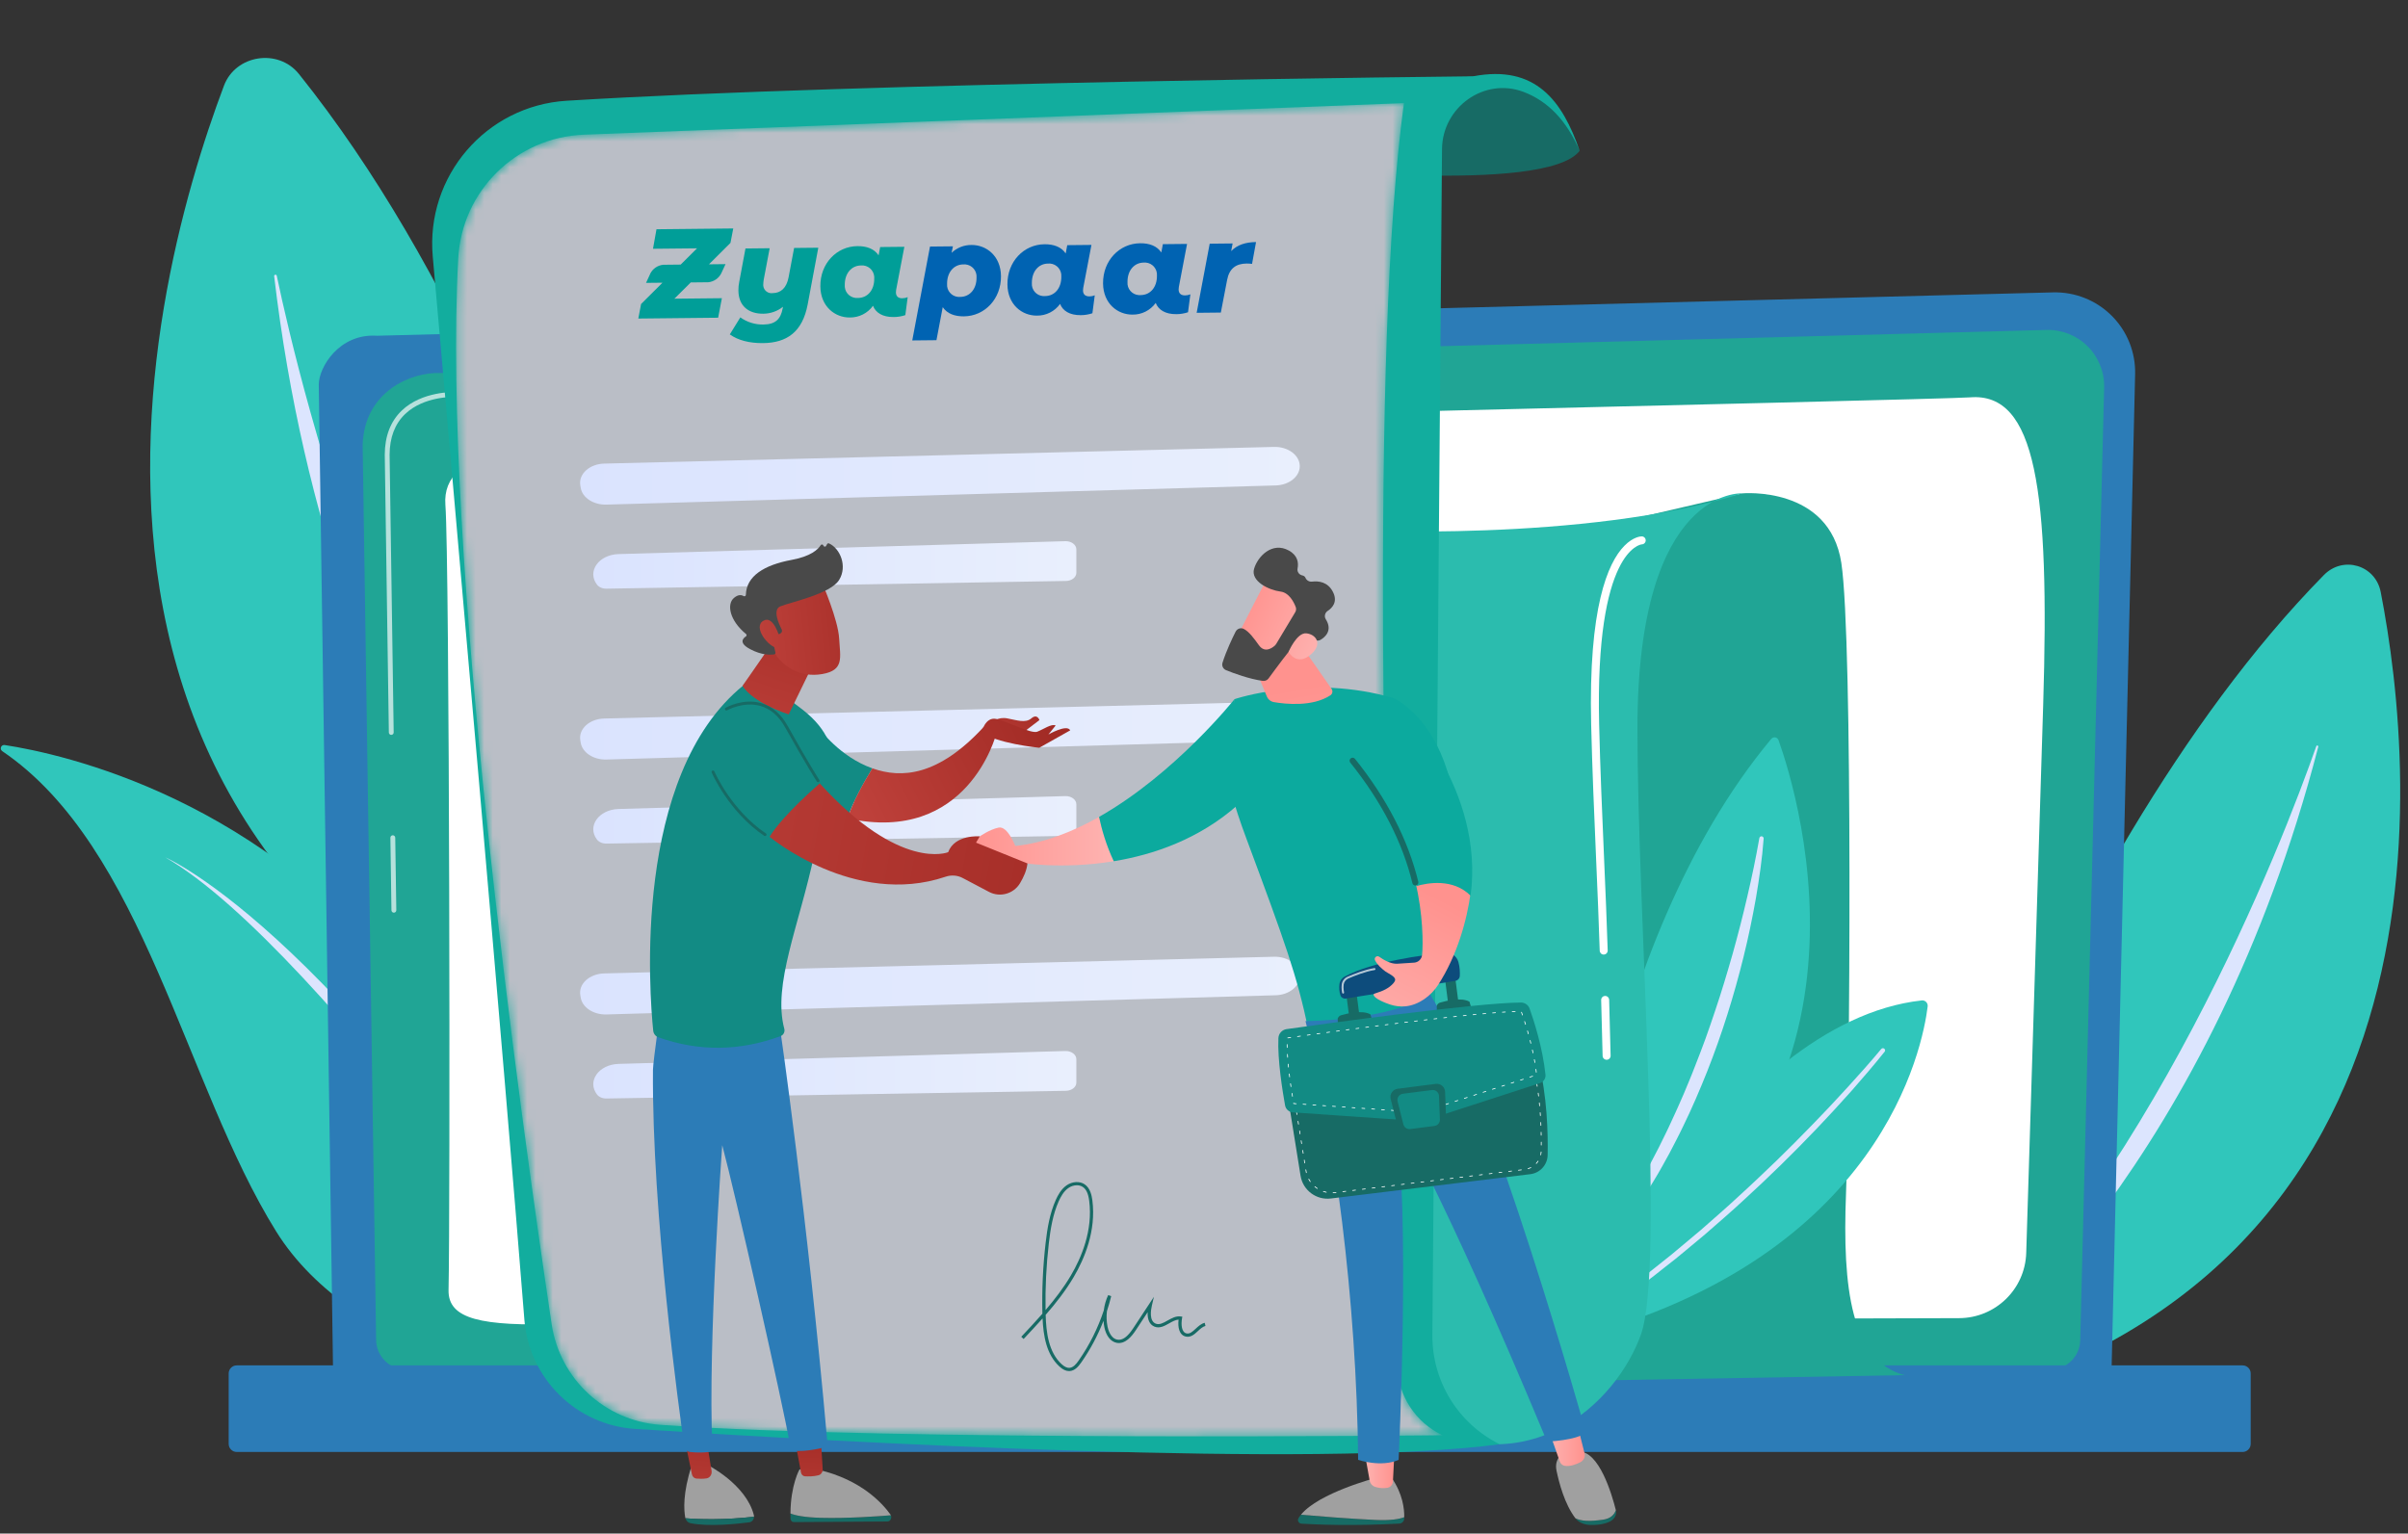 <svg width="281" height="179" viewBox="0 0 281 179" fill="none" xmlns="http://www.w3.org/2000/svg">
<rect x="0" y="0" width="281" height="179" fill="#333333" stroke="none"/>
<g clip-path="url(#clip0_101_14814)">
<path d="M218.226 165.954C218.226 165.954 237.666 101.236 271.183 67.121C273.436 64.828 277.205 65.953 277.818 69.113C281.928 90.24 288.238 154.005 218.226 165.954Z" fill="#30C6BB"/>
<path d="M224.823 162.06C224.658 162.208 224.846 162.465 225.028 162.341C231.76 157.755 258.134 134.869 270.527 87.172C270.567 87.019 270.351 86.948 270.298 87.098C266.436 98.102 250.952 138.617 224.823 162.06Z" fill="#DCE5FE"/>
<path d="M0.265 87.677C-0.082 87.441 0.127 86.899 0.542 86.962C7.164 87.971 31.17 93.12 48.349 116.234C64.066 137.383 71.63 154.795 74.181 161.386C74.686 162.689 73.602 164.055 72.218 163.856C64.019 162.679 41.232 158.182 32.244 143.764C21.503 126.536 16.832 98.928 0.265 87.677Z" fill="#30C6BB"/>
<path d="M19.302 100.079C19.302 100.079 40.606 109.192 72.44 161.515C72.44 161.515 37.662 110.626 19.302 100.079Z" fill="#DCE5FE"/>
<path d="M83.4 132.24C83.4 132.24 70.864 53.53 34.882 8.635C32.463 5.617 27.498 6.386 26.136 9.999C17.03 34.165 -2.765 107.991 83.4 132.24Z" fill="#30C6BB"/>
<path d="M75.795 126.709C75.977 126.906 75.691 127.182 75.484 127.009C67.837 120.648 38.789 89.961 31.993 32.234C31.971 32.049 32.257 31.998 32.295 32.181C35.127 45.647 47.159 95.406 75.795 126.709Z" fill="#DCE5FE"/>
<path d="M246.406 159.91C246.406 161.943 244.741 163.608 242.706 163.608H42.565C40.529 163.608 38.864 161.945 38.864 159.91L37.199 44.896C37.199 42.863 39.595 38.892 43.987 39.19L239.586 34.128C242.14 34.062 244.61 35.045 246.419 36.849C248.228 38.651 249.217 41.116 249.157 43.667L246.406 159.91Z" fill="#2C7CB7"/>
<path d="M242.753 156.363C242.753 158.288 241.177 159.864 239.252 159.864H47.392C45.466 159.864 43.89 158.288 43.89 156.363L42.319 51.951C42.504 45.668 48.013 43.41 51.352 43.542L238.817 38.512C240.611 38.465 242.346 39.156 243.617 40.423C244.888 41.691 245.586 43.425 245.541 45.22L242.753 156.363Z" fill="#20A595"/>
<g opacity="0.67">
<path d="M45.963 106.53C45.809 106.53 45.683 106.406 45.68 106.251L45.556 97.783C45.554 97.626 45.679 97.498 45.836 97.496C45.982 97.491 46.12 97.619 46.122 97.775L46.246 106.243C46.249 106.4 46.123 106.528 45.967 106.53C45.966 106.53 45.965 106.53 45.963 106.53Z" fill="white"/>
<path d="M45.659 85.779C45.505 85.779 45.379 85.655 45.376 85.5L44.9 53.069C44.91 50.903 45.578 49.173 46.883 47.921C49.259 45.644 52.979 45.759 53.135 45.764L113 44.158C113.157 44.161 113.287 44.277 113.291 44.434C113.295 44.59 113.172 44.719 113.015 44.724L53.134 46.33C52.966 46.323 49.48 46.218 47.274 48.33C46.082 49.471 45.474 51.065 45.465 53.066L45.941 85.492C45.943 85.649 45.818 85.776 45.661 85.779C45.661 85.779 45.66 85.779 45.659 85.779Z" fill="white"/>
</g>
<path d="M52.343 150.57C52.543 141.94 52.469 65.521 51.974 58.921C51.478 52.322 61.757 51.084 77.538 50.341C93.319 49.599 226.47 46.658 229.899 46.38C237.606 45.756 239.201 57.274 238.429 82.28C237.85 101.067 236.89 132.014 236.449 146.246C236.318 150.484 232.854 153.846 228.614 153.858C196.572 153.945 73.765 154.297 65.59 154.541C56.182 154.82 52.263 153.993 52.343 150.57Z" fill="white"/>
<path d="M261.704 169.478H27.625C27.108 169.478 26.685 169.055 26.685 168.538V160.312C26.685 159.795 27.108 159.372 27.625 159.372H261.704C262.221 159.372 262.644 159.795 262.644 160.312V168.538C262.643 169.055 262.22 169.478 261.704 169.478Z" fill="#2C7CB7"/>
<path d="M188.126 61.126L203.331 57.586C203.331 57.586 213.497 56.672 214.873 65.708C216.247 74.744 215.849 128.28 215.419 139.321C214.988 150.362 216.025 158.854 222.238 160.51L177.035 161.292L188.126 61.126Z" fill="#20A595"/>
<path d="M183.5 150.76C183.5 150.76 186.358 110.686 206.686 86.257C206.951 85.939 207.409 86.018 207.55 86.41C209.765 92.598 222.215 132.393 183.5 150.76Z" fill="#30C6BB"/>
<path d="M205.808 97.886C205.637 100.224 205.299 102.531 204.906 104.833C204.5 107.133 204.023 109.42 203.462 111.689C202.343 116.225 200.944 120.7 199.222 125.052C198.355 127.226 197.435 129.38 196.404 131.483C195.905 132.542 195.348 133.574 194.813 134.615C194.246 135.641 193.692 136.672 193.078 137.67C190.698 141.703 187.912 145.503 184.731 148.923C184.636 149.024 184.477 149.03 184.374 148.935C184.278 148.846 184.268 148.7 184.345 148.597L184.348 148.594C187.178 144.924 189.729 141.066 191.941 137.018C192.511 136.015 193.019 134.978 193.561 133.962C194.066 132.925 194.593 131.899 195.064 130.846C195.299 130.32 195.556 129.803 195.783 129.274L196.479 127.69C196.707 127.16 196.923 126.625 197.144 126.093C197.368 125.562 197.579 125.023 197.785 124.485C198.216 123.415 198.615 122.332 199.018 121.25C199.403 120.163 199.787 119.073 200.147 117.977C200.89 115.79 201.548 113.574 202.184 111.352C202.806 109.126 203.386 106.885 203.905 104.629C204.435 102.377 204.907 100.104 205.306 97.829L205.308 97.822C205.331 97.684 205.463 97.593 205.599 97.617C205.729 97.641 205.817 97.758 205.808 97.886Z" fill="#DCE5FE"/>
<path d="M183.734 156.195C183.734 156.195 201.589 119.277 224.257 116.772C224.659 116.727 224.997 117.072 224.948 117.474C224.376 122.147 219.681 146.76 183.734 156.195Z" fill="#30C6BB"/>
<path d="M219.927 122.758C218.675 124.321 217.377 125.833 216.058 127.333C215.391 128.076 214.724 128.817 214.048 129.551C213.366 130.279 212.692 131.016 212.001 131.736C209.247 134.625 206.391 137.417 203.445 140.111C201.985 141.473 200.463 142.765 198.964 144.083L196.663 146C196.279 146.318 195.897 146.641 195.508 146.952L194.329 147.875C191.219 150.381 187.942 152.67 184.634 154.903C184.519 154.981 184.362 154.95 184.285 154.835C184.208 154.721 184.236 154.567 184.347 154.489L184.354 154.484L186.787 152.76L188.004 151.898C188.406 151.606 188.798 151.3 189.195 151.001L191.577 149.207C192.361 148.595 193.132 147.969 193.91 147.35L195.076 146.42L196.219 145.464L198.503 143.549C199.992 142.23 201.503 140.938 202.953 139.578C204.426 138.242 205.859 136.865 207.295 135.489L209.416 133.392L211.505 131.264C212.201 130.554 212.88 129.827 213.568 129.11C214.249 128.385 214.922 127.652 215.595 126.921C216.933 125.453 218.262 123.967 219.528 122.443L219.532 122.44C219.621 122.333 219.78 122.318 219.887 122.407C219.997 122.495 220.012 122.651 219.927 122.758Z" fill="#DCE5FE"/>
<path d="M157.213 61.861C157.213 61.861 184.901 63.382 203.331 57.586C203.331 57.586 191.079 56.746 191.079 85.034C191.079 106.662 194.286 147.944 191.486 155.781C188.685 163.617 178.213 174.15 163.201 165.098C148.189 156.046 157.213 61.861 157.213 61.861Z" fill="#2BBCAE"/>
<path d="M187.482 123.699C187.229 123.699 187.021 123.496 187.016 123.242C187.016 123.228 186.988 121.76 186.847 116.729C186.84 116.471 187.043 116.257 187.301 116.25C187.552 116.238 187.773 116.446 187.779 116.704C187.92 121.741 187.949 123.211 187.949 123.226C187.954 123.484 187.749 123.695 187.492 123.7C187.488 123.699 187.485 123.699 187.482 123.699Z" fill="white"/>
<path d="M187.143 111.42C186.892 111.42 186.685 111.22 186.677 110.968C186.577 107.693 186.421 104.072 186.255 100.239C186.032 95.06 185.801 89.706 185.679 84.547C185.358 70.933 187.604 65.707 189.544 63.72C190.598 62.639 191.482 62.608 191.579 62.608C191.837 62.608 192.045 62.817 192.045 63.074C192.045 63.328 191.841 63.535 191.588 63.54C191.482 63.547 186.129 64.135 186.611 84.525C186.732 89.674 186.963 95.024 187.187 100.199C187.352 104.035 187.508 107.658 187.609 110.939C187.616 111.197 187.415 111.411 187.157 111.418C187.153 111.42 187.148 111.42 187.143 111.42Z" fill="white"/>
<path d="M149.853 19.45C149.853 19.45 180.4 22.78 184.336 17.603C184.336 17.603 181.205 8.284 171.909 8.903C162.613 9.523 149.853 19.45 149.853 19.45Z" fill="#176B65"/>
<path d="M50.499 29.935C53.163 59.872 58.757 123.193 61.192 154.039C61.734 160.916 67.246 166.347 74.13 166.789C98.651 168.363 153.836 171.418 175.012 168.576C170.161 166.185 167.107 161.227 167.151 155.819L168.275 17.407C168.315 12.516 173.186 9.002 177.767 10.719C180.652 11.8 182.837 14.104 184.335 17.604C182.336 11.778 179.191 7.514 171.908 8.905C171.908 8.905 100.678 9.617 66.113 11.76C56.722 12.341 49.665 20.561 50.499 29.935Z" fill="#12AD9E"/>
<mask id="mask0_101_14814" style="mask-type:alpha" maskUnits="userSpaceOnUse" x="53" y="12" width="116" height="156">
<path d="M68.12 15.721L163.832 12.037C159.885 41.261 161.55 100.776 163.057 159.43C163.146 162.907 165.185 166.036 168.33 167.523C168.33 167.523 104.491 168.259 77.061 166.312C70.602 165.854 65.333 160.967 64.374 154.564C60.609 129.434 51.599 64.516 53.474 30.148C53.902 22.276 60.243 16.024 68.12 15.721Z" fill="url(#paint0_linear_101_14814)"/>
</mask>
<g mask="url(#mask0_101_14814)">
<path d="M68.12 15.721L163.832 12.037C159.885 41.261 161.55 100.776 163.057 159.43C163.146 162.907 165.185 166.036 168.33 167.523C168.33 167.523 104.491 168.259 77.061 166.312C70.602 165.854 65.333 160.967 64.374 154.564C60.609 129.434 51.599 64.516 53.474 30.148C53.902 22.276 60.243 16.024 68.12 15.721Z" fill="#BABEC6"/>
<path d="M70.513 54.112C83.969 53.789 135.625 52.492 148.669 52.165C150.314 52.124 151.675 53.143 151.675 54.414C151.675 55.623 150.436 56.617 148.87 56.662L70.764 58.9C69.259 58.943 67.959 58.094 67.767 56.942L67.718 56.651C67.496 55.331 68.793 54.153 70.513 54.112Z" fill="url(#paint1_linear_101_14814)"/>
<path d="M69.668 68.245C69.896 68.541 70.313 68.72 70.76 68.712L124.392 67.812C125.066 67.801 125.604 67.377 125.604 66.856V64.126C125.604 63.583 125.02 63.149 124.318 63.169L72.182 64.674C69.86 64.743 68.479 66.704 69.668 68.245Z" fill="url(#paint2_linear_101_14814)"/>
<path d="M70.513 83.866C83.969 83.543 135.625 82.246 148.669 81.919C150.314 81.878 151.675 82.897 151.675 84.168C151.675 85.377 150.436 86.371 148.87 86.416L70.764 88.654C69.259 88.697 67.959 87.848 67.767 86.697L67.718 86.405C67.496 85.085 68.793 83.907 70.513 83.866Z" fill="url(#paint3_linear_101_14814)"/>
<path d="M69.668 98C69.896 98.295 70.313 98.474 70.76 98.466L124.392 97.566C125.066 97.555 125.604 97.131 125.604 96.61V93.88C125.604 93.338 125.02 92.903 124.318 92.923L72.182 94.428C69.86 94.497 68.479 96.459 69.668 98Z" fill="url(#paint4_linear_101_14814)"/>
<path d="M70.513 113.62C83.969 113.297 135.625 112 148.669 111.674C150.314 111.632 151.675 112.651 151.675 113.922C151.675 115.131 150.436 116.125 148.87 116.17L70.764 118.409C69.259 118.451 67.959 117.602 67.767 116.451L67.718 116.159C67.496 114.84 68.793 113.662 70.513 113.62Z" fill="url(#paint5_linear_101_14814)"/>
<path d="M69.668 127.754C69.896 128.049 70.313 128.228 70.76 128.221L124.392 127.321C125.066 127.309 125.604 126.885 125.604 126.364V123.634C125.604 123.092 125.02 122.657 124.318 122.677L72.182 124.182C69.86 124.251 68.479 126.214 69.668 127.754Z" fill="url(#paint6_linear_101_14814)"/>
</g>
<path d="M118.48 98.744C118.48 98.744 117.582 96.382 116.534 96.599C115.486 96.815 114.34 97.62 114.34 97.62L112.656 99.897C112.656 99.897 117.383 101.76 119.047 100.692C119.047 100.692 123.875 101.526 129.973 100.526C129.09 98.662 128.565 96.796 128.255 95.348C125.166 97.097 121.84 98.403 118.48 98.744Z" fill="url(#paint7_linear_101_14814)"/>
<path d="M144.059 81.608C144.059 81.608 137.145 90.316 128.254 95.348C128.563 96.796 129.089 98.662 129.972 100.526C134.584 99.768 139.921 97.963 144.447 93.95L144.059 81.608Z" fill="#0CAA9E"/>
<path d="M152.681 120.203C151.329 113.781 149.977 110.062 145.45 97.889C144.025 94.059 142.732 90.183 143.357 86.143L144.059 81.606C144.059 81.606 152.857 78.629 162.609 81.481C162.609 81.481 175.914 87.261 166.877 115.807C162.803 120.367 158.036 121.665 152.681 120.203Z" fill="#0CAA9E"/>
<path d="M145.556 75.818L147.837 81.299C147.981 81.645 148.293 81.892 148.662 81.954C149.978 82.18 153.159 82.533 155.248 81.158C155.497 80.994 155.56 80.656 155.39 80.412L151.175 74.361L145.556 75.818Z" fill="url(#paint8_linear_101_14814)"/>
<path d="M147.916 67.433C147.82 67.523 143.873 75.276 143.873 75.276L148.347 77.435L153.18 70.644C153.18 70.644 149.52 65.923 147.916 67.433Z" fill="url(#paint9_linear_101_14814)"/>
<path d="M151.146 71.459L148.914 75.179C148.88 75.236 148.84 75.287 148.791 75.332C148.526 75.58 147.617 76.299 146.913 75.32C146.315 74.485 145.753 73.726 145.151 73.413C144.799 73.23 144.366 73.377 144.188 73.73C143.82 74.458 143.108 75.944 142.661 77.353C142.548 77.706 142.731 78.085 143.074 78.224C143.98 78.591 145.77 79.255 147.359 79.475C147.621 79.511 147.878 79.401 148.034 79.188C148.717 78.251 150.644 75.634 151.302 74.979C151.913 74.371 153.041 74.6 153.549 74.746C153.742 74.801 153.947 74.775 154.119 74.671C154.635 74.361 155.534 73.587 154.711 72.279C154.507 71.953 154.611 71.52 154.931 71.309C155.507 70.931 156.132 70.219 155.536 69.069C154.934 67.904 153.859 67.8 153.125 67.888C152.801 67.929 152.472 67.758 152.348 67.457C152.292 67.323 152.182 67.207 151.98 67.166C151.595 67.089 151.344 66.737 151.419 66.353C151.548 65.693 151.45 64.837 150.398 64.258C148.468 63.197 146.777 64.927 146.346 66.386C145.916 67.846 148.075 68.877 149.432 69.05C150.43 69.177 150.977 70.266 151.196 70.834C151.28 71.038 151.26 71.269 151.146 71.459Z" fill="#494949"/>
<path d="M150.365 76.091C150.365 76.091 151.325 73.831 152.424 73.924C153.523 74.016 154.388 75.111 153.026 76.341C151.331 77.872 150.365 76.091 150.365 76.091Z" fill="url(#paint10_linear_101_14814)"/>
<path d="M151.814 176.802C153.939 176.986 157.627 177.284 160.535 177.411C162.282 177.488 163.289 177.317 163.868 177.085C163.867 177.15 163.866 177.211 163.863 177.269C163.85 177.574 163.6 177.819 163.292 177.837C157.799 178.144 153.43 177.943 151.874 177.848C151.552 177.828 151.361 177.479 151.525 177.205C151.606 177.07 151.706 176.934 151.814 176.802Z" fill="#176B65"/>
<path d="M160.535 177.413C157.628 177.285 153.94 176.986 151.814 176.803C153.904 174.24 160.535 172.513 160.535 172.513H162.407C163.696 174.369 163.882 176.137 163.868 177.087C163.289 177.317 162.282 177.489 160.535 177.413Z" fill="#A0A0A0"/>
<path d="M162.723 169.455L162.548 172.922C162.529 173.298 162.247 173.613 161.872 173.667C161.497 173.721 160.997 173.727 160.465 173.551C160.138 173.442 159.895 173.166 159.835 172.831L159.229 169.455H162.723Z" fill="url(#paint11_linear_101_14814)"/>
<path d="M187.048 177.386C187.969 177.257 188.386 176.779 188.561 176.267C188.563 176.272 188.564 176.276 188.565 176.281C188.7 176.82 188.386 177.38 187.758 177.647C186.998 177.968 186.168 178.024 185.523 177.996C184.832 177.967 184.196 177.682 183.848 177.224L183.843 177.216C184.537 177.56 185.51 177.6 187.048 177.386Z" fill="#176B65"/>
<path d="M182.703 169.432H184.247C186.6 169.384 188.077 174.346 188.561 176.267C188.386 176.779 187.969 177.257 187.048 177.386C185.511 177.6 184.537 177.56 183.842 177.217C182.571 175.545 181.94 173.095 181.637 171.665C181.294 170.039 182.703 169.432 182.703 169.432Z" fill="#A0A0A0"/>
<path d="M184.048 166.213L184.906 169.625C185.011 170.043 184.811 170.476 184.424 170.674C183.945 170.92 183.269 171.178 182.648 171.104C182.356 171.069 182.113 170.864 182.017 170.589L180.757 167L184.048 166.213Z" fill="url(#paint12_linear_101_14814)"/>
<path d="M185.072 167.199C184.006 168.145 180.534 168.27 180.534 168.27C168.033 138.266 162.821 130.005 162.821 130.005C164.626 141.33 163.21 170.4 163.21 170.4C161.147 171.31 158.487 170.4 158.487 170.4C158.319 151.858 155.709 131.936 152.343 119.189C160.793 118.998 165.384 117.157 166.852 115.996C173.895 127.352 185.072 167.199 185.072 167.199Z" fill="#2C7CB7"/>
<path d="M150.214 127.574L151.769 137.244C152.041 138.93 153.602 140.1 155.306 139.892L178.577 137.054C179.714 136.915 180.578 135.965 180.601 134.823C180.651 132.324 180.552 127.878 179.504 123.825L150.214 127.574Z" fill="#176B65"/>
<path d="M155.564 139.267C155.541 139.267 155.522 139.25 155.521 139.227C155.52 139.203 155.537 139.183 155.561 139.182C155.63 139.178 155.698 139.172 155.766 139.165L155.9 139.148C155.924 139.146 155.945 139.162 155.948 139.186C155.95 139.21 155.934 139.231 155.91 139.233L155.776 139.25C155.705 139.258 155.635 139.265 155.565 139.268C155.566 139.267 155.565 139.267 155.564 139.267ZM154.766 139.205C154.764 139.205 154.76 139.205 154.757 139.203C154.645 139.18 154.531 139.148 154.422 139.112C154.399 139.104 154.387 139.079 154.394 139.057C154.402 139.034 154.426 139.022 154.449 139.029C154.556 139.066 154.666 139.096 154.776 139.118C154.8 139.123 154.814 139.146 154.809 139.17C154.804 139.191 154.786 139.205 154.766 139.205ZM156.703 139.134C156.682 139.134 156.663 139.118 156.66 139.097C156.658 139.073 156.674 139.052 156.698 139.049L157.04 139.008C157.063 139.006 157.085 139.022 157.087 139.046C157.09 139.069 157.073 139.091 157.05 139.093L156.708 139.134C156.707 139.134 156.704 139.134 156.703 139.134ZM157.841 138.997C157.819 138.997 157.801 138.981 157.798 138.959C157.796 138.935 157.812 138.914 157.836 138.912L158.178 138.87C158.201 138.868 158.223 138.884 158.225 138.908C158.228 138.932 158.211 138.953 158.188 138.955L157.846 138.997C157.845 138.996 157.843 138.997 157.841 138.997ZM158.979 138.858C158.957 138.858 158.939 138.842 158.936 138.82C158.934 138.796 158.95 138.775 158.974 138.773L159.315 138.731C159.339 138.729 159.361 138.745 159.363 138.769C159.366 138.793 159.349 138.814 159.325 138.817L158.984 138.858C158.982 138.858 158.981 138.858 158.979 138.858ZM153.716 138.761C153.707 138.761 153.7 138.759 153.692 138.754C153.596 138.69 153.502 138.619 153.413 138.545C153.394 138.53 153.393 138.502 153.408 138.485C153.423 138.467 153.45 138.465 153.468 138.48C153.554 138.552 153.646 138.621 153.74 138.683C153.76 138.696 153.765 138.723 153.752 138.743C153.743 138.755 153.731 138.761 153.716 138.761ZM160.118 138.719C160.097 138.719 160.078 138.703 160.075 138.681C160.073 138.658 160.089 138.636 160.113 138.634L160.455 138.592C160.478 138.59 160.5 138.606 160.502 138.63C160.505 138.654 160.488 138.675 160.465 138.678L160.123 138.719C160.12 138.719 160.119 138.719 160.118 138.719ZM161.256 138.58C161.235 138.58 161.216 138.564 161.213 138.542C161.211 138.519 161.227 138.497 161.251 138.495L161.593 138.453C161.616 138.451 161.638 138.467 161.64 138.491C161.643 138.515 161.626 138.536 161.603 138.539L161.261 138.58C161.26 138.58 161.257 138.58 161.256 138.58ZM162.394 138.441C162.373 138.441 162.354 138.425 162.351 138.403C162.349 138.38 162.365 138.358 162.389 138.356L162.731 138.315C162.754 138.311 162.776 138.328 162.778 138.352C162.781 138.376 162.764 138.397 162.741 138.4L162.399 138.441C162.398 138.441 162.395 138.441 162.394 138.441ZM163.532 138.302C163.51 138.302 163.492 138.286 163.489 138.264C163.487 138.241 163.503 138.219 163.527 138.217L163.868 138.176C163.892 138.173 163.914 138.189 163.916 138.213C163.919 138.237 163.902 138.258 163.879 138.261L163.537 138.302C163.535 138.302 163.534 138.302 163.532 138.302ZM164.67 138.163C164.648 138.163 164.63 138.147 164.627 138.125C164.625 138.102 164.641 138.08 164.665 138.078L165.006 138.037C165.03 138.034 165.052 138.05 165.054 138.074C165.057 138.098 165.04 138.119 165.016 138.122L164.675 138.163C164.673 138.163 164.672 138.163 164.67 138.163ZM165.809 138.024C165.788 138.024 165.769 138.008 165.766 137.987C165.764 137.963 165.78 137.941 165.804 137.939L166.146 137.898C166.169 137.894 166.191 137.911 166.193 137.935C166.196 137.959 166.179 137.98 166.156 137.983L165.814 138.024C165.811 138.024 165.81 138.024 165.809 138.024ZM152.903 137.964C152.89 137.964 152.876 137.958 152.868 137.945C152.802 137.85 152.741 137.75 152.687 137.647C152.676 137.626 152.683 137.6 152.704 137.59C152.726 137.578 152.752 137.586 152.762 137.607C152.815 137.706 152.875 137.804 152.938 137.896C152.952 137.916 152.947 137.943 152.927 137.956C152.92 137.961 152.911 137.964 152.903 137.964ZM166.947 137.885C166.926 137.885 166.907 137.869 166.904 137.848C166.902 137.824 166.918 137.803 166.942 137.8L167.284 137.759C167.307 137.756 167.329 137.772 167.331 137.796C167.334 137.82 167.317 137.841 167.294 137.844L166.952 137.885C166.951 137.885 166.948 137.885 166.947 137.885ZM168.085 137.746C168.063 137.746 168.045 137.73 168.042 137.709C168.04 137.685 168.056 137.664 168.08 137.661L168.422 137.62C168.444 137.617 168.467 137.634 168.469 137.657C168.472 137.681 168.455 137.702 168.432 137.705L168.09 137.746C168.089 137.746 168.086 137.746 168.085 137.746ZM169.223 137.608C169.201 137.608 169.183 137.592 169.18 137.571C169.178 137.547 169.194 137.526 169.218 137.523L169.559 137.482C169.583 137.48 169.605 137.496 169.607 137.52C169.61 137.543 169.593 137.565 169.569 137.567L169.228 137.608C169.226 137.607 169.225 137.608 169.223 137.608ZM170.361 137.47C170.339 137.47 170.321 137.453 170.318 137.432C170.316 137.408 170.332 137.387 170.356 137.384L170.697 137.343C170.721 137.339 170.742 137.357 170.745 137.381C170.747 137.404 170.731 137.426 170.707 137.428L170.366 137.47C170.364 137.47 170.363 137.47 170.361 137.47ZM171.499 137.331C171.477 137.331 171.459 137.314 171.456 137.293C171.454 137.269 171.47 137.248 171.494 137.245L171.835 137.204C171.859 137.202 171.88 137.218 171.883 137.242C171.885 137.265 171.869 137.287 171.845 137.289L171.504 137.331C171.502 137.331 171.501 137.331 171.499 137.331ZM172.638 137.192C172.616 137.192 172.598 137.175 172.595 137.154C172.593 137.13 172.609 137.109 172.633 137.106L172.975 137.065C172.998 137.063 173.02 137.079 173.022 137.103C173.025 137.127 173.008 137.148 172.985 137.15L172.643 137.192C172.64 137.192 172.639 137.192 172.638 137.192ZM173.776 137.053C173.754 137.053 173.736 137.036 173.733 137.015C173.731 136.991 173.747 136.97 173.771 136.968L174.112 136.926C174.136 136.922 174.158 136.94 174.16 136.964C174.163 136.988 174.146 137.009 174.122 137.011L173.781 137.053C173.779 137.053 173.777 137.053 173.776 137.053ZM152.444 136.92C152.424 136.92 152.406 136.906 152.403 136.886C152.388 136.822 152.375 136.757 152.365 136.691L152.341 136.544C152.338 136.521 152.354 136.499 152.376 136.496C152.4 136.492 152.421 136.508 152.425 136.531L152.449 136.677C152.459 136.741 152.472 136.804 152.485 136.866C152.49 136.89 152.477 136.912 152.453 136.917C152.45 136.92 152.448 136.92 152.444 136.92ZM174.914 136.914C174.892 136.914 174.874 136.897 174.871 136.876C174.869 136.852 174.885 136.831 174.909 136.829L175.25 136.787C175.274 136.785 175.295 136.801 175.298 136.825C175.3 136.849 175.284 136.87 175.26 136.872L174.919 136.914C174.917 136.914 174.915 136.914 174.914 136.914ZM176.052 136.775C176.03 136.775 176.012 136.758 176.009 136.737C176.007 136.713 176.023 136.692 176.047 136.69L176.388 136.648C176.412 136.646 176.433 136.662 176.436 136.686C176.438 136.71 176.422 136.731 176.398 136.733L176.057 136.775C176.055 136.775 176.054 136.775 176.052 136.775ZM177.19 136.636C177.168 136.636 177.149 136.62 177.147 136.598C177.144 136.574 177.161 136.553 177.185 136.551L177.526 136.509C177.55 136.507 177.571 136.523 177.574 136.547C177.576 136.571 177.56 136.592 177.536 136.594L177.195 136.636C177.193 136.636 177.192 136.636 177.19 136.636ZM178.321 136.459C178.302 136.459 178.286 136.448 178.28 136.429C178.272 136.407 178.285 136.383 178.307 136.375C178.414 136.342 178.519 136.299 178.619 136.248C178.64 136.236 178.667 136.245 178.677 136.266C178.687 136.288 178.679 136.314 178.658 136.324C178.554 136.377 178.445 136.42 178.334 136.457C178.33 136.459 178.325 136.459 178.321 136.459ZM179.275 135.848C179.265 135.848 179.254 135.845 179.246 135.837C179.229 135.821 179.228 135.793 179.244 135.776C179.319 135.693 179.389 135.603 179.45 135.51C179.463 135.49 179.49 135.485 179.51 135.498C179.531 135.51 179.536 135.538 179.523 135.558C179.459 135.656 179.387 135.748 179.308 135.835C179.299 135.843 179.288 135.848 179.275 135.848ZM152.256 135.79C152.235 135.79 152.217 135.774 152.214 135.753L152.159 135.414C152.155 135.39 152.171 135.369 152.194 135.365C152.217 135.361 152.239 135.378 152.242 135.4L152.298 135.739C152.301 135.763 152.285 135.785 152.262 135.788C152.261 135.79 152.259 135.79 152.256 135.79ZM179.796 134.842C179.793 134.842 179.79 134.842 179.787 134.841C179.763 134.836 179.75 134.813 179.755 134.789C179.778 134.68 179.793 134.568 179.8 134.455C179.801 134.431 179.82 134.414 179.845 134.415C179.869 134.416 179.886 134.436 179.885 134.46C179.879 134.576 179.862 134.694 179.838 134.807C179.833 134.828 179.816 134.842 179.796 134.842ZM152.073 134.658C152.052 134.658 152.035 134.643 152.031 134.622L151.976 134.282C151.972 134.258 151.988 134.237 152.011 134.233C152.035 134.23 152.056 134.246 152.06 134.269L152.115 134.608C152.119 134.632 152.102 134.653 152.08 134.657C152.078 134.658 152.076 134.658 152.073 134.658ZM179.854 133.699C179.83 133.699 179.811 133.679 179.811 133.655C179.811 133.572 179.812 133.487 179.812 133.402V133.312C179.812 133.288 179.831 133.27 179.855 133.27C179.879 133.27 179.897 133.288 179.897 133.312V133.403C179.897 133.49 179.897 133.574 179.896 133.658C179.896 133.679 179.877 133.699 179.854 133.699ZM151.892 133.525C151.871 133.525 151.853 133.51 151.849 133.489L151.794 133.149C151.791 133.126 151.807 133.104 151.829 133.101C151.853 133.097 151.874 133.113 151.878 133.136L151.933 133.475C151.937 133.499 151.921 133.52 151.898 133.524C151.897 133.525 151.894 133.525 151.892 133.525ZM179.846 132.551C179.822 132.551 179.803 132.532 179.803 132.508C179.801 132.396 179.798 132.281 179.796 132.164C179.796 132.14 179.815 132.12 179.837 132.12C179.862 132.119 179.881 132.139 179.881 132.162C179.884 132.278 179.886 132.393 179.889 132.506C179.89 132.531 179.871 132.551 179.846 132.551C179.847 132.551 179.847 132.551 179.846 132.551ZM151.71 132.393C151.689 132.393 151.672 132.378 151.668 132.357L151.613 132.018C151.609 131.994 151.625 131.973 151.648 131.969C151.672 131.965 151.693 131.981 151.697 132.004L151.752 132.343C151.755 132.367 151.739 132.388 151.717 132.392C151.714 132.393 151.713 132.393 151.71 132.393ZM179.812 131.406C179.79 131.406 179.771 131.388 179.77 131.364C179.765 131.25 179.76 131.136 179.755 131.021C179.753 130.997 179.772 130.977 179.796 130.976C179.821 130.975 179.84 130.994 179.841 131.017C179.846 131.134 179.852 131.248 179.856 131.362C179.857 131.385 179.838 131.406 179.815 131.407C179.813 131.406 179.813 131.406 179.812 131.406ZM151.528 131.262C151.506 131.262 151.489 131.247 151.485 131.225L151.43 130.886C151.426 130.862 151.443 130.841 151.465 130.837C151.489 130.833 151.51 130.85 151.514 130.872L151.569 131.211C151.573 131.235 151.556 131.257 151.534 131.26C151.533 131.262 151.53 131.262 151.528 131.262ZM179.752 130.26C179.73 130.26 179.711 130.243 179.71 130.22C179.702 130.106 179.695 129.992 179.686 129.877C179.685 129.853 179.702 129.833 179.726 129.831C179.75 129.828 179.77 129.847 179.772 129.871C179.781 129.986 179.788 130.101 179.796 130.214C179.797 130.238 179.78 130.258 179.756 130.26C179.753 130.26 179.752 130.26 179.752 130.26ZM151.346 130.13C151.325 130.13 151.307 130.115 151.304 130.094L151.248 129.754C151.245 129.731 151.261 129.709 151.284 129.705C151.307 129.702 151.329 129.718 151.332 129.741L151.387 130.08C151.391 130.104 151.375 130.125 151.352 130.129C151.351 130.129 151.349 130.13 151.346 130.13ZM179.662 129.116C179.639 129.116 179.621 129.1 179.619 129.077C179.609 128.963 179.598 128.849 179.587 128.735C179.584 128.712 179.602 128.69 179.626 128.688C179.649 128.685 179.671 128.703 179.673 128.727C179.685 128.842 179.696 128.956 179.706 129.07C179.708 129.093 179.691 129.115 179.667 129.116C179.664 129.116 179.663 129.116 179.662 129.116ZM151.165 128.997C151.143 128.997 151.126 128.982 151.122 128.961L151.067 128.621C151.063 128.598 151.079 128.576 151.102 128.573C151.126 128.569 151.147 128.585 151.151 128.608L151.206 128.947C151.21 128.971 151.193 128.992 151.171 128.996C151.168 128.997 151.166 128.997 151.165 128.997ZM179.541 127.975C179.519 127.975 179.5 127.959 179.498 127.938C179.484 127.824 179.47 127.711 179.455 127.597C179.453 127.574 179.469 127.552 179.493 127.549C179.517 127.545 179.538 127.562 179.542 127.586C179.557 127.7 179.571 127.814 179.584 127.928C179.587 127.952 179.571 127.973 179.547 127.975C179.543 127.975 179.542 127.975 179.541 127.975ZM150.982 127.865C150.961 127.865 150.943 127.85 150.939 127.829L150.878 127.446L151.004 127.43C151.028 127.427 151.049 127.443 151.052 127.467C151.054 127.491 151.038 127.512 151.014 127.515L150.976 127.52L151.023 127.815C151.027 127.839 151.011 127.86 150.988 127.864C150.987 127.865 150.984 127.865 150.982 127.865ZM151.806 127.413C151.784 127.413 151.765 127.397 151.763 127.376C151.76 127.352 151.777 127.331 151.801 127.328L152.142 127.284C152.166 127.281 152.187 127.298 152.19 127.322C152.192 127.346 152.176 127.367 152.152 127.37L151.811 127.413C151.809 127.413 151.808 127.413 151.806 127.413ZM152.944 127.268C152.922 127.268 152.903 127.252 152.901 127.231C152.898 127.207 152.915 127.185 152.938 127.183L153.28 127.139C153.303 127.135 153.325 127.153 153.328 127.177C153.33 127.201 153.314 127.222 153.29 127.224L152.949 127.268C152.947 127.267 152.945 127.268 152.944 127.268ZM154.08 127.122C154.059 127.122 154.04 127.105 154.038 127.084C154.035 127.06 154.051 127.039 154.075 127.037L154.417 126.993C154.439 126.99 154.462 127.006 154.465 127.03C154.467 127.054 154.451 127.075 154.427 127.078L154.085 127.122C154.084 127.122 154.083 127.122 154.08 127.122ZM155.218 126.976C155.197 126.976 155.178 126.96 155.176 126.939C155.173 126.915 155.189 126.894 155.213 126.891L155.555 126.847C155.579 126.845 155.6 126.861 155.602 126.885C155.605 126.909 155.589 126.93 155.565 126.933L155.223 126.976C155.222 126.976 155.219 126.976 155.218 126.976ZM179.384 126.84C179.363 126.84 179.345 126.825 179.341 126.804C179.324 126.691 179.306 126.578 179.288 126.464C179.284 126.441 179.3 126.419 179.323 126.416C179.347 126.412 179.368 126.428 179.372 126.451C179.39 126.565 179.408 126.677 179.425 126.79C179.429 126.814 179.413 126.835 179.389 126.839C179.389 126.84 179.387 126.84 179.384 126.84ZM156.355 126.831C156.334 126.831 156.315 126.815 156.312 126.794C156.31 126.77 156.326 126.749 156.35 126.746L156.692 126.702C156.715 126.7 156.737 126.716 156.739 126.74C156.742 126.764 156.725 126.785 156.702 126.787L156.36 126.831C156.359 126.831 156.357 126.831 156.355 126.831ZM157.493 126.685C157.471 126.685 157.453 126.668 157.45 126.647C157.448 126.623 157.464 126.602 157.488 126.6L157.83 126.556C157.853 126.553 157.875 126.57 157.877 126.593C157.88 126.617 157.863 126.638 157.84 126.641L157.498 126.685C157.497 126.685 157.494 126.685 157.493 126.685ZM158.629 126.54C158.608 126.54 158.589 126.523 158.587 126.502C158.584 126.478 158.601 126.457 158.624 126.454L158.966 126.411C158.989 126.408 159.011 126.424 159.014 126.448C159.016 126.472 159 126.493 158.976 126.496L158.634 126.54C158.633 126.54 158.632 126.54 158.629 126.54ZM159.767 126.394C159.746 126.394 159.727 126.378 159.725 126.357C159.722 126.333 159.739 126.312 159.762 126.309L160.104 126.265C160.127 126.263 160.149 126.279 160.152 126.303C160.154 126.327 160.138 126.348 160.114 126.35L159.772 126.394C159.771 126.394 159.769 126.394 159.767 126.394ZM160.904 126.249C160.883 126.249 160.864 126.233 160.862 126.212C160.859 126.188 160.875 126.166 160.899 126.164L161.241 126.12C161.265 126.118 161.286 126.134 161.288 126.158C161.291 126.181 161.275 126.203 161.251 126.205L160.909 126.249C160.908 126.249 160.907 126.249 160.904 126.249ZM162.042 126.103C162.021 126.103 162.002 126.086 161.999 126.065C161.997 126.041 162.013 126.02 162.037 126.017L162.379 125.974C162.403 125.971 162.424 125.987 162.426 126.011C162.429 126.035 162.413 126.056 162.389 126.059L162.047 126.103C162.046 126.103 162.043 126.103 162.042 126.103ZM163.18 125.957C163.159 125.957 163.14 125.941 163.137 125.92C163.135 125.896 163.151 125.875 163.175 125.872L163.517 125.828C163.541 125.826 163.562 125.842 163.564 125.866C163.567 125.89 163.551 125.911 163.527 125.914L163.185 125.957C163.182 125.957 163.181 125.957 163.18 125.957ZM164.317 125.812C164.295 125.812 164.277 125.796 164.274 125.775C164.272 125.751 164.288 125.73 164.312 125.727L164.653 125.683C164.677 125.679 164.698 125.697 164.701 125.721C164.703 125.745 164.687 125.766 164.663 125.768L164.322 125.812C164.32 125.812 164.319 125.812 164.317 125.812ZM179.191 125.711C179.171 125.711 179.152 125.697 179.149 125.676C179.127 125.563 179.105 125.45 179.082 125.339C179.077 125.315 179.092 125.293 179.116 125.289C179.14 125.284 179.162 125.299 179.166 125.323C179.189 125.435 179.211 125.548 179.233 125.661C179.238 125.684 179.221 125.707 179.199 125.711C179.196 125.711 179.194 125.711 179.191 125.711ZM165.455 125.667C165.433 125.667 165.415 125.651 165.412 125.629C165.41 125.606 165.426 125.584 165.45 125.582L165.791 125.538C165.814 125.534 165.836 125.552 165.839 125.576C165.841 125.599 165.825 125.621 165.801 125.623L165.46 125.667C165.457 125.667 165.456 125.667 165.455 125.667ZM166.591 125.521C166.57 125.521 166.551 125.504 166.549 125.483C166.546 125.459 166.562 125.438 166.586 125.435L166.928 125.392C166.951 125.389 166.973 125.405 166.976 125.429C166.978 125.453 166.962 125.474 166.938 125.477L166.596 125.521C166.595 125.521 166.594 125.521 166.591 125.521ZM167.729 125.375C167.708 125.375 167.689 125.359 167.687 125.338C167.684 125.314 167.7 125.293 167.724 125.29L168.066 125.246C168.09 125.244 168.111 125.26 168.114 125.284C168.116 125.308 168.1 125.329 168.076 125.331L167.734 125.375C167.733 125.375 167.73 125.375 167.729 125.375ZM168.866 125.23C168.845 125.23 168.826 125.214 168.823 125.193C168.821 125.169 168.837 125.147 168.861 125.145L169.203 125.101C169.226 125.099 169.248 125.115 169.25 125.139C169.253 125.162 169.236 125.184 169.213 125.186L168.871 125.23C168.87 125.23 168.868 125.23 168.866 125.23ZM170.004 125.085C169.983 125.085 169.964 125.069 169.961 125.047C169.959 125.024 169.975 125.002 169.999 125L170.341 124.956C170.364 124.953 170.386 124.97 170.388 124.993C170.391 125.017 170.374 125.039 170.351 125.041L170.009 125.085C170.008 125.085 170.005 125.085 170.004 125.085ZM171.141 124.938C171.119 124.938 171.1 124.922 171.098 124.901C171.095 124.877 171.112 124.856 171.136 124.853L171.477 124.809C171.5 124.807 171.522 124.823 171.525 124.847C171.527 124.871 171.511 124.892 171.487 124.895L171.146 124.938C171.144 124.938 171.143 124.938 171.141 124.938ZM172.278 124.793C172.257 124.793 172.238 124.777 172.236 124.756C172.233 124.732 172.25 124.711 172.273 124.708L172.615 124.664C172.638 124.662 172.66 124.678 172.663 124.702C172.665 124.726 172.649 124.747 172.625 124.749L172.284 124.793C172.282 124.793 172.28 124.793 172.278 124.793ZM173.415 124.648C173.394 124.648 173.375 124.632 173.373 124.61C173.37 124.587 173.386 124.565 173.41 124.563L173.752 124.519C173.776 124.517 173.797 124.533 173.8 124.557C173.802 124.58 173.786 124.602 173.762 124.604L173.42 124.648C173.419 124.648 173.418 124.648 173.415 124.648ZM178.955 124.588C178.935 124.588 178.917 124.574 178.913 124.554C178.887 124.443 178.861 124.331 178.833 124.22C178.827 124.197 178.842 124.174 178.865 124.167C178.887 124.161 178.911 124.176 178.917 124.199C178.945 124.31 178.971 124.421 178.997 124.534C179.002 124.557 178.988 124.58 178.965 124.585C178.961 124.588 178.958 124.588 178.955 124.588ZM174.553 124.503C174.532 124.503 174.513 124.486 174.511 124.465C174.508 124.441 174.524 124.42 174.548 124.418L174.89 124.374C174.914 124.371 174.935 124.388 174.937 124.411C174.94 124.435 174.924 124.456 174.9 124.459L174.558 124.503C174.557 124.503 174.554 124.503 174.553 124.503ZM175.69 124.356C175.669 124.356 175.65 124.34 175.647 124.319C175.645 124.295 175.661 124.274 175.685 124.271L176.027 124.227C176.05 124.225 176.072 124.241 176.074 124.265C176.077 124.289 176.06 124.31 176.037 124.312L175.695 124.356C175.694 124.356 175.692 124.356 175.69 124.356ZM176.828 124.211C176.806 124.211 176.788 124.195 176.785 124.174C176.783 124.15 176.799 124.128 176.823 124.126L177.165 124.082C177.187 124.08 177.21 124.096 177.212 124.12C177.215 124.143 177.198 124.165 177.175 124.167L176.833 124.211C176.832 124.211 176.829 124.211 176.828 124.211ZM177.964 124.066C177.943 124.066 177.924 124.05 177.922 124.028C177.919 124.005 177.936 123.983 177.959 123.981L178.301 123.937C178.324 123.934 178.346 123.951 178.349 123.974C178.351 123.998 178.335 124.02 178.311 124.022L177.969 124.066C177.968 124.066 177.967 124.066 177.964 124.066Z" fill="white"/>
<path d="M156.127 119.653L156.101 118.896C156.157 118.707 156.305 118.559 156.494 118.504C157.203 118.296 158.974 117.863 159.921 118.399L160.162 119.252L156.127 119.653Z" fill="#176B65"/>
<path d="M158.298 118.643C158.136 118.705 157.968 118.727 157.796 118.707C157.586 118.683 157.42 118.52 157.394 118.312L157.093 115.968L158.286 115.815L158.587 118.158C158.614 118.366 158.494 118.566 158.298 118.643Z" fill="#176B65"/>
<path d="M167.685 118.173L167.659 117.416C167.716 117.227 167.863 117.079 168.052 117.024C168.762 116.816 170.532 116.383 171.48 116.919L171.72 117.773L167.685 118.173Z" fill="#176B65"/>
<path d="M169.856 117.163C169.695 117.226 169.527 117.247 169.355 117.227C169.146 117.203 168.98 117.04 168.954 116.833L168.622 114.24L169.815 114.087L170.147 116.677C170.173 116.886 170.053 117.088 169.856 117.163Z" fill="#176B65"/>
<path d="M157.047 116.557L169.826 114.49C170.118 114.443 170.338 114.2 170.352 113.907C170.371 113.496 170.356 112.887 170.184 112.275C169.989 111.579 169.312 111.13 168.589 111.205C166.188 111.455 160.093 112.237 156.904 113.995C156.568 114.181 156.342 114.518 156.3 114.9C156.26 115.264 156.262 115.742 156.436 116.207C156.528 116.455 156.785 116.6 157.047 116.557Z" fill="#0D4C7C"/>
<path opacity="0.69" d="M156.732 115.976C156.679 115.976 156.633 115.94 156.62 115.887C156.615 115.867 156.505 115.38 156.573 114.89C156.625 114.505 156.882 114.169 157.241 114.011C157.932 113.708 159.258 113.175 160.376 112.999C160.438 112.989 160.497 113.032 160.507 113.095C160.517 113.157 160.475 113.216 160.412 113.226C159.319 113.397 158.014 113.922 157.334 114.22C157.047 114.345 156.843 114.613 156.8 114.92C156.739 115.369 156.843 115.83 156.844 115.835C156.858 115.896 156.821 115.958 156.758 115.973C156.749 115.976 156.74 115.976 156.732 115.976Z" fill="white"/>
<path d="M150.134 120.122C154.274 119.539 172.186 117.055 177.476 117.017C177.932 117.013 178.34 117.294 178.493 117.721C178.978 119.073 180.011 122.228 180.348 125.442C180.394 125.879 180.121 126.288 179.701 126.424L168.096 130.196L163.871 130.737L150.877 129.839C150.418 129.808 150.04 129.471 149.96 129.022C149.671 127.42 149.059 123.654 149.183 121.163C149.212 120.634 149.607 120.198 150.134 120.122Z" fill="#128B84"/>
<path d="M163.842 129.743C163.841 129.743 163.84 129.743 163.84 129.743L163.497 129.719C163.473 129.718 163.455 129.697 163.456 129.673C163.458 129.649 163.482 129.632 163.503 129.633L163.846 129.657C163.87 129.658 163.887 129.679 163.886 129.703C163.883 129.727 163.865 129.743 163.842 129.743ZM164.194 129.699C164.173 129.699 164.154 129.683 164.151 129.662C164.149 129.638 164.165 129.617 164.189 129.614L164.531 129.57C164.554 129.568 164.576 129.584 164.578 129.608C164.581 129.632 164.564 129.653 164.541 129.655L164.199 129.699C164.198 129.698 164.195 129.699 164.194 129.699ZM162.699 129.664C162.698 129.664 162.697 129.664 162.697 129.664L162.354 129.64C162.33 129.639 162.312 129.618 162.314 129.594C162.315 129.57 162.337 129.553 162.36 129.554L162.703 129.578C162.727 129.579 162.744 129.6 162.743 129.624C162.74 129.647 162.72 129.664 162.699 129.664ZM161.555 129.585C161.554 129.585 161.552 129.585 161.552 129.585L161.209 129.561C161.186 129.56 161.168 129.539 161.169 129.515C161.171 129.491 161.193 129.474 161.216 129.475L161.559 129.499C161.582 129.5 161.6 129.521 161.599 129.545C161.596 129.568 161.577 129.585 161.555 129.585ZM165.331 129.553C165.309 129.553 165.29 129.536 165.288 129.515C165.285 129.491 165.302 129.47 165.326 129.468L165.667 129.424C165.691 129.421 165.712 129.438 165.715 129.461C165.717 129.485 165.701 129.506 165.677 129.509L165.336 129.553C165.334 129.553 165.333 129.553 165.331 129.553ZM160.411 129.506C160.409 129.506 160.408 129.506 160.408 129.506L160.065 129.483C160.041 129.481 160.024 129.46 160.025 129.436C160.026 129.413 160.049 129.394 160.071 129.396L160.414 129.42C160.438 129.421 160.456 129.443 160.455 129.466C160.452 129.489 160.433 129.506 160.411 129.506ZM159.267 129.428C159.265 129.428 159.264 129.428 159.264 129.428L158.921 129.404C158.897 129.402 158.88 129.381 158.881 129.357C158.882 129.334 158.903 129.316 158.927 129.317L159.27 129.341C159.294 129.342 159.312 129.364 159.31 129.387C159.308 129.41 159.289 129.428 159.267 129.428ZM166.468 129.408C166.447 129.408 166.428 129.391 166.426 129.37C166.423 129.346 166.44 129.325 166.463 129.322L166.805 129.279C166.829 129.276 166.85 129.292 166.853 129.316C166.855 129.34 166.839 129.361 166.815 129.364L166.473 129.408C166.472 129.408 166.47 129.408 166.468 129.408ZM158.124 129.349C158.122 129.349 158.121 129.349 158.121 129.349L157.778 129.325C157.754 129.324 157.737 129.302 157.738 129.279C157.739 129.255 157.762 129.237 157.784 129.238L158.127 129.262C158.151 129.264 158.169 129.285 158.167 129.309C158.165 129.331 158.146 129.349 158.124 129.349ZM156.979 129.27C156.978 129.27 156.977 129.27 156.977 129.27L156.634 129.246C156.61 129.245 156.593 129.223 156.594 129.2C156.595 129.176 156.618 129.158 156.64 129.16L156.983 129.183C157.007 129.185 157.024 129.206 157.023 129.23C157.021 129.252 157.002 129.27 156.979 129.27ZM167.605 129.262C167.584 129.262 167.565 129.246 167.563 129.225C167.56 129.201 167.576 129.18 167.6 129.177L167.864 129.143L167.929 129.121C167.952 129.113 167.976 129.126 167.983 129.148C167.991 129.171 167.978 129.195 167.956 129.202L167.882 129.226L167.609 129.261C167.609 129.262 167.608 129.262 167.605 129.262ZM155.835 129.191C155.834 129.191 155.833 129.191 155.833 129.191L155.49 129.167C155.466 129.166 155.448 129.145 155.45 129.121C155.451 129.097 155.473 129.08 155.496 129.081L155.839 129.105C155.863 129.106 155.88 129.127 155.879 129.151C155.876 129.173 155.858 129.191 155.835 129.191ZM154.691 129.112C154.69 129.112 154.688 129.112 154.688 129.112L154.345 129.088C154.322 129.087 154.304 129.066 154.305 129.042C154.307 129.018 154.33 129.001 154.352 129.002L154.695 129.026C154.718 129.027 154.736 129.048 154.735 129.072C154.732 129.095 154.713 129.112 154.691 129.112ZM153.548 129.033C153.547 129.033 153.545 129.033 153.545 129.033L153.202 129.009C153.179 129.008 153.161 128.987 153.162 128.963C153.164 128.939 153.186 128.922 153.209 128.923L153.552 128.947C153.576 128.948 153.593 128.969 153.592 128.993C153.589 129.016 153.569 129.033 153.548 129.033ZM168.707 128.957C168.688 128.957 168.672 128.946 168.665 128.927C168.658 128.904 168.67 128.88 168.693 128.873L169.02 128.767C169.042 128.759 169.066 128.772 169.074 128.794C169.081 128.817 169.069 128.84 169.046 128.848L168.719 128.954C168.716 128.956 168.712 128.957 168.707 128.957ZM152.404 128.953C152.403 128.953 152.401 128.953 152.401 128.953L152.058 128.929C152.034 128.928 152.017 128.907 152.018 128.883C152.019 128.859 152.042 128.842 152.065 128.843L152.408 128.867C152.431 128.868 152.449 128.889 152.448 128.913C152.445 128.937 152.426 128.953 152.404 128.953ZM151.26 128.874C151.258 128.874 151.257 128.874 151.257 128.874L150.938 128.852L150.922 128.763C150.918 128.739 150.933 128.718 150.957 128.713C150.979 128.708 151.002 128.724 151.007 128.748L151.01 128.77L151.263 128.788C151.287 128.789 151.305 128.81 151.303 128.834C151.301 128.858 151.282 128.874 151.26 128.874ZM169.797 128.601C169.778 128.601 169.762 128.59 169.756 128.571C169.748 128.549 169.761 128.525 169.783 128.517L170.11 128.411C170.133 128.403 170.156 128.416 170.164 128.439C170.171 128.461 170.159 128.485 170.136 128.492L169.81 128.599C169.806 128.601 169.802 128.601 169.797 128.601ZM170.888 128.247C170.869 128.247 170.852 128.236 170.846 128.217C170.839 128.194 170.851 128.171 170.874 128.163L171.2 128.057C171.223 128.049 171.247 128.062 171.254 128.084C171.262 128.107 171.249 128.131 171.227 128.138L170.9 128.245C170.896 128.247 170.893 128.247 170.888 128.247ZM150.826 128.007C150.805 128.007 150.788 127.992 150.784 127.97C150.766 127.861 150.748 127.748 150.729 127.63C150.725 127.606 150.741 127.585 150.764 127.581C150.788 127.577 150.809 127.594 150.813 127.616C150.831 127.734 150.85 127.846 150.868 127.955C150.872 127.979 150.855 128 150.833 128.004C150.831 128.007 150.829 128.007 150.826 128.007ZM171.978 127.893C171.959 127.893 171.943 127.881 171.937 127.863C171.929 127.84 171.942 127.816 171.964 127.809L172.291 127.702C172.313 127.695 172.337 127.707 172.345 127.73C172.352 127.753 172.34 127.776 172.317 127.784L171.99 127.89C171.987 127.893 171.983 127.893 171.978 127.893ZM173.068 127.538C173.049 127.538 173.033 127.527 173.027 127.508C173.019 127.486 173.032 127.462 173.054 127.455L173.381 127.348C173.404 127.341 173.428 127.353 173.435 127.376C173.443 127.398 173.43 127.422 173.408 127.43L173.081 127.536C173.077 127.538 173.073 127.538 173.068 127.538ZM174.159 127.184C174.14 127.184 174.124 127.173 174.117 127.154C174.11 127.132 174.122 127.108 174.145 127.1L174.472 126.994C174.494 126.986 174.518 126.999 174.525 127.021C174.533 127.044 174.52 127.068 174.498 127.075L174.171 127.182C174.167 127.183 174.164 127.184 174.159 127.184ZM150.649 126.874C150.627 126.874 150.61 126.859 150.606 126.837C150.59 126.726 150.574 126.612 150.556 126.497C150.552 126.473 150.569 126.452 150.592 126.448C150.616 126.444 150.637 126.461 150.641 126.484C150.657 126.6 150.674 126.713 150.691 126.825C150.695 126.849 150.679 126.87 150.655 126.874C150.654 126.872 150.651 126.874 150.649 126.874ZM175.25 126.83C175.233 126.83 175.215 126.819 175.209 126.8C175.201 126.777 175.214 126.754 175.236 126.746L175.563 126.64C175.586 126.632 175.61 126.645 175.617 126.667C175.625 126.69 175.612 126.713 175.59 126.721L175.263 126.827C175.259 126.829 175.254 126.83 175.25 126.83ZM176.341 126.476C176.322 126.476 176.306 126.464 176.299 126.446C176.292 126.423 176.304 126.399 176.327 126.392L176.654 126.285C176.676 126.278 176.7 126.29 176.707 126.313C176.715 126.335 176.702 126.359 176.68 126.367L176.353 126.473C176.349 126.474 176.344 126.476 176.341 126.476ZM177.431 126.121C177.412 126.121 177.396 126.11 177.39 126.091C177.382 126.069 177.395 126.045 177.417 126.037L177.744 125.931C177.766 125.924 177.79 125.936 177.798 125.959C177.805 125.981 177.793 126.005 177.77 126.012L177.444 126.119C177.44 126.12 177.435 126.121 177.431 126.121ZM178.521 125.767C178.503 125.767 178.486 125.756 178.48 125.737C178.473 125.715 178.485 125.691 178.508 125.683L178.834 125.577C178.857 125.569 178.881 125.582 178.888 125.604C178.896 125.627 178.883 125.651 178.861 125.658L178.534 125.765C178.53 125.766 178.525 125.767 178.521 125.767ZM150.492 125.737C150.471 125.737 150.452 125.721 150.45 125.699C150.435 125.587 150.421 125.473 150.407 125.358C150.405 125.334 150.421 125.313 150.445 125.31C150.468 125.308 150.49 125.324 150.492 125.348C150.506 125.463 150.52 125.576 150.535 125.689C150.537 125.713 150.521 125.735 150.497 125.737C150.496 125.736 150.493 125.737 150.492 125.737ZM179.276 125.197C179.255 125.197 179.236 125.181 179.234 125.16C179.22 125.046 179.205 124.933 179.189 124.819C179.185 124.796 179.202 124.774 179.225 124.771C179.249 124.767 179.27 124.784 179.274 124.807C179.29 124.921 179.304 125.035 179.319 125.149C179.321 125.172 179.305 125.194 179.281 125.196C179.28 125.197 179.279 125.197 179.276 125.197ZM150.361 124.597C150.339 124.597 150.321 124.58 150.318 124.558C150.307 124.444 150.296 124.329 150.284 124.215C150.282 124.191 150.299 124.17 150.323 124.168C150.347 124.166 150.368 124.183 150.37 124.207C150.381 124.321 150.392 124.435 150.403 124.549C150.406 124.573 150.388 124.594 150.365 124.597C150.363 124.597 150.362 124.597 150.361 124.597ZM179.11 124.062C179.09 124.062 179.071 124.047 179.067 124.026C179.048 123.913 179.028 123.8 179.007 123.688C179.003 123.664 179.018 123.641 179.042 123.638C179.066 123.634 179.088 123.649 179.092 123.673C179.112 123.785 179.132 123.898 179.152 124.012C179.156 124.036 179.141 124.057 179.117 124.062C179.113 124.062 179.112 124.062 179.11 124.062ZM150.261 123.454C150.238 123.454 150.219 123.436 150.218 123.414C150.211 123.298 150.203 123.183 150.196 123.069C150.194 123.046 150.212 123.026 150.236 123.024C150.259 123.023 150.279 123.041 150.281 123.064C150.287 123.178 150.294 123.292 150.303 123.407C150.304 123.431 150.287 123.451 150.263 123.454C150.262 123.454 150.262 123.454 150.261 123.454ZM178.894 122.937C178.874 122.937 178.857 122.923 178.852 122.903C178.828 122.79 178.804 122.677 178.779 122.567C178.774 122.544 178.789 122.521 178.812 122.516C178.834 122.511 178.858 122.526 178.863 122.549C178.888 122.66 178.912 122.773 178.936 122.885C178.941 122.909 178.926 122.932 178.902 122.937C178.901 122.937 178.897 122.937 178.894 122.937ZM150.206 122.308C150.182 122.308 150.163 122.289 150.163 122.266C150.16 122.149 150.159 122.034 150.158 121.92C150.158 121.896 150.177 121.878 150.201 121.878C150.224 121.878 150.243 121.896 150.243 121.92C150.243 122.033 150.246 122.148 150.248 122.263C150.249 122.288 150.231 122.307 150.206 122.308C150.206 122.308 150.207 122.308 150.206 122.308ZM178.638 121.819C178.619 121.819 178.601 121.806 178.596 121.786C178.569 121.673 178.54 121.562 178.513 121.453C178.506 121.431 178.52 121.407 178.544 121.401C178.568 121.394 178.59 121.408 178.596 121.432C178.625 121.542 178.653 121.653 178.68 121.766C178.687 121.789 178.672 121.812 178.649 121.819C178.645 121.819 178.642 121.819 178.638 121.819ZM150.278 121.189C150.257 121.189 150.237 121.174 150.234 121.154C150.231 121.131 150.243 121.11 150.266 121.105C150.267 121.105 150.272 121.104 150.273 121.104L150.61 121.056C150.634 121.053 150.655 121.069 150.659 121.093C150.662 121.116 150.646 121.138 150.622 121.141L150.286 121.189C150.283 121.189 150.281 121.189 150.278 121.189ZM151.411 121.03C151.39 121.03 151.371 121.015 151.369 120.992C151.365 120.969 151.381 120.947 151.405 120.944L151.745 120.896C151.769 120.892 151.79 120.91 151.794 120.932C151.798 120.956 151.782 120.977 151.758 120.981L151.417 121.029C151.415 121.03 151.412 121.03 151.411 121.03ZM152.547 120.872C152.525 120.872 152.506 120.857 152.504 120.835C152.5 120.811 152.518 120.79 152.54 120.786L152.881 120.738C152.905 120.735 152.926 120.752 152.93 120.775C152.933 120.798 152.916 120.82 152.893 120.823L152.553 120.871C152.552 120.872 152.549 120.872 152.547 120.872ZM153.683 120.717C153.662 120.717 153.643 120.702 153.641 120.68C153.637 120.656 153.654 120.634 153.677 120.631L154.017 120.584C154.04 120.581 154.063 120.598 154.066 120.621C154.07 120.644 154.052 120.666 154.03 120.67L153.689 120.716C153.687 120.716 153.686 120.717 153.683 120.717ZM178.346 120.71C178.327 120.71 178.31 120.697 178.305 120.678C178.274 120.566 178.242 120.455 178.211 120.348C178.205 120.325 178.217 120.301 178.24 120.294C178.263 120.288 178.286 120.3 178.294 120.323C178.325 120.43 178.356 120.542 178.387 120.654C178.394 120.677 178.38 120.701 178.357 120.707C178.354 120.708 178.35 120.71 178.346 120.71ZM154.82 120.562C154.799 120.562 154.78 120.547 154.777 120.524C154.774 120.501 154.791 120.479 154.814 120.475L155.154 120.429C155.178 120.425 155.199 120.443 155.203 120.465C155.207 120.489 155.189 120.511 155.167 120.514L154.826 120.561C154.824 120.562 154.822 120.562 154.82 120.562ZM155.957 120.409C155.935 120.409 155.917 120.393 155.914 120.372C155.91 120.348 155.928 120.326 155.95 120.323L156.291 120.278C156.313 120.274 156.336 120.291 156.34 120.314C156.343 120.338 156.326 120.359 156.302 120.363L155.962 120.408C155.96 120.409 155.959 120.409 155.957 120.409ZM157.093 120.256C157.072 120.256 157.053 120.24 157.051 120.219C157.048 120.195 157.064 120.174 157.087 120.17L157.429 120.125C157.451 120.122 157.474 120.139 157.478 120.163C157.48 120.186 157.464 120.208 157.44 120.211L157.1 120.256C157.097 120.256 157.096 120.256 157.093 120.256ZM158.231 120.106C158.21 120.106 158.191 120.09 158.189 120.069C158.186 120.045 158.202 120.024 158.226 120.02L158.568 119.975C158.59 119.972 158.613 119.988 158.616 120.012C158.618 120.036 158.602 120.057 158.578 120.061L158.237 120.106C158.235 120.106 158.232 120.106 158.231 120.106ZM159.368 119.958C159.347 119.958 159.328 119.942 159.325 119.921C159.323 119.897 159.339 119.876 159.363 119.873L159.705 119.83C159.727 119.826 159.75 119.843 159.752 119.867C159.755 119.891 159.738 119.912 159.715 119.915L159.374 119.958C159.372 119.958 159.37 119.958 159.368 119.958ZM160.506 119.811C160.485 119.811 160.466 119.794 160.463 119.773C160.461 119.749 160.477 119.728 160.501 119.726L160.843 119.682C160.866 119.679 160.888 119.696 160.89 119.719C160.893 119.743 160.876 119.764 160.853 119.767L160.511 119.811C160.51 119.811 160.507 119.811 160.506 119.811ZM161.643 119.667C161.621 119.667 161.602 119.65 161.6 119.629C161.597 119.605 161.614 119.584 161.638 119.582L161.969 119.54C161.993 119.538 162.019 119.553 162.022 119.577C162.024 119.6 162.013 119.622 161.989 119.624L161.648 119.667C161.646 119.667 161.645 119.667 161.643 119.667ZM178.021 119.609C178.002 119.609 177.986 119.598 177.979 119.579C177.944 119.466 177.909 119.356 177.875 119.251C177.868 119.229 177.88 119.205 177.903 119.197C177.925 119.19 177.949 119.202 177.957 119.225C177.991 119.33 178.026 119.44 178.061 119.553C178.068 119.575 178.054 119.599 178.032 119.607C178.029 119.608 178.024 119.609 178.021 119.609ZM162.78 119.523C162.759 119.523 162.74 119.507 162.738 119.485C162.735 119.461 162.752 119.44 162.775 119.438L163.117 119.395C163.141 119.393 163.162 119.409 163.165 119.433C163.167 119.456 163.151 119.478 163.127 119.48L162.785 119.523C162.784 119.523 162.783 119.523 162.78 119.523ZM163.918 119.383C163.897 119.383 163.878 119.366 163.876 119.345C163.873 119.321 163.89 119.3 163.913 119.297L164.255 119.256C164.279 119.254 164.3 119.27 164.303 119.294C164.305 119.317 164.289 119.339 164.265 119.341L163.923 119.383C163.922 119.383 163.921 119.383 163.918 119.383ZM165.058 119.244C165.036 119.244 165.018 119.227 165.015 119.206C165.013 119.182 165.029 119.161 165.053 119.159L165.394 119.117C165.418 119.115 165.439 119.131 165.442 119.155C165.444 119.179 165.428 119.2 165.404 119.202L165.063 119.244C165.06 119.244 165.059 119.244 165.058 119.244ZM166.196 119.108C166.174 119.108 166.155 119.092 166.153 119.071C166.15 119.047 166.167 119.026 166.191 119.023L166.532 118.983C166.556 118.981 166.577 118.997 166.58 119.021C166.582 119.045 166.566 119.066 166.542 119.068L166.201 119.108C166.199 119.108 166.197 119.108 166.196 119.108ZM167.335 118.976C167.313 118.976 167.295 118.959 167.292 118.938C167.29 118.914 167.306 118.893 167.33 118.891L167.671 118.852C167.694 118.849 167.717 118.866 167.719 118.889C167.722 118.913 167.705 118.934 167.682 118.937L167.34 118.976C167.338 118.976 167.336 118.976 167.335 118.976ZM168.474 118.846C168.453 118.846 168.434 118.829 168.431 118.807C168.429 118.783 168.445 118.762 168.469 118.759L168.811 118.722C168.834 118.719 168.856 118.735 168.858 118.759C168.861 118.783 168.844 118.804 168.821 118.807L168.479 118.844C168.478 118.846 168.475 118.846 168.474 118.846ZM169.614 118.72C169.593 118.72 169.574 118.704 169.572 118.682C169.569 118.658 169.587 118.636 169.609 118.634L169.951 118.598C169.975 118.595 169.996 118.613 169.999 118.636C170.001 118.66 169.984 118.682 169.961 118.684L169.619 118.72C169.617 118.72 169.616 118.72 169.614 118.72ZM170.754 118.6C170.732 118.6 170.714 118.584 170.711 118.561C170.709 118.538 170.726 118.516 170.75 118.514L171.092 118.479C171.115 118.476 171.137 118.494 171.139 118.518C171.142 118.541 171.124 118.563 171.1 118.565L170.759 118.6C170.757 118.6 170.756 118.6 170.754 118.6ZM177.664 118.519C177.646 118.519 177.629 118.508 177.624 118.49C177.582 118.371 177.545 118.263 177.51 118.166C177.502 118.143 177.514 118.118 177.536 118.111C177.559 118.103 177.584 118.114 177.591 118.137C177.626 118.235 177.664 118.344 177.705 118.462C177.713 118.485 177.701 118.509 177.679 118.518C177.673 118.518 177.668 118.519 177.664 118.519ZM171.895 118.485C171.874 118.485 171.855 118.469 171.853 118.446C171.85 118.422 171.868 118.401 171.892 118.399L172.235 118.365C172.258 118.362 172.28 118.38 172.281 118.404C172.283 118.427 172.266 118.449 172.242 118.45L171.9 118.484C171.898 118.485 171.897 118.485 171.895 118.485ZM173.037 118.376C173.014 118.376 172.996 118.36 172.994 118.337C172.992 118.314 173.009 118.292 173.033 118.291L173.376 118.26C173.399 118.257 173.421 118.275 173.423 118.298C173.425 118.322 173.408 118.344 173.384 118.345L173.041 118.376C173.039 118.376 173.038 118.376 173.037 118.376ZM174.179 118.277C174.156 118.277 174.137 118.26 174.136 118.237C174.134 118.213 174.151 118.193 174.175 118.191C174.291 118.181 174.405 118.172 174.518 118.163C174.542 118.162 174.562 118.18 174.564 118.203C174.567 118.227 174.548 118.247 174.524 118.25C174.412 118.258 174.298 118.267 174.181 118.277C174.181 118.277 174.18 118.277 174.179 118.277ZM175.323 118.191C175.3 118.191 175.282 118.173 175.28 118.151C175.279 118.127 175.297 118.107 175.32 118.104C175.438 118.097 175.552 118.089 175.663 118.082C175.686 118.081 175.707 118.098 175.708 118.122C175.71 118.146 175.692 118.166 175.668 118.167C175.557 118.175 175.443 118.182 175.325 118.19C175.324 118.191 175.323 118.191 175.323 118.191ZM176.467 118.123C176.445 118.123 176.426 118.106 176.424 118.082C176.423 118.058 176.442 118.038 176.466 118.037C176.585 118.032 176.7 118.027 176.81 118.023C176.836 118.022 176.854 118.041 176.855 118.064C176.856 118.088 176.838 118.108 176.814 118.109C176.704 118.113 176.59 118.118 176.471 118.123C176.468 118.123 176.468 118.123 176.467 118.123Z" fill="white"/>
<path d="M167.927 132.023L164.226 132.496C163.742 132.558 163.286 132.249 163.167 131.777L162.284 128.271C162.143 127.712 162.524 127.157 163.099 127.083L167.545 126.514C168.107 126.443 168.61 126.866 168.632 127.43L168.769 131.031C168.788 131.528 168.423 131.959 167.927 132.023Z" fill="#176B65"/>
<path d="M167.387 131.426L164.571 131.786C164.201 131.834 163.856 131.598 163.765 131.239L163.092 128.57C162.985 128.144 163.275 127.721 163.712 127.666L167.096 127.233C167.524 127.178 167.907 127.501 167.923 127.93L168.028 130.672C168.043 131.05 167.766 131.377 167.387 131.426Z" fill="#128B84"/>
<path d="M165.187 103.045C166.059 106.651 166.083 110.18 165.95 111.466C165.9 111.95 165.511 112.328 165.025 112.362C164.473 112.401 163.722 112.451 163.051 112.49C162.314 112.532 161.494 112.065 160.946 111.676C160.667 111.477 160.306 111.788 160.462 112.093C160.731 112.619 161.198 113.034 161.663 113.386C161.942 113.598 162.869 113.975 162.804 114.393C162.784 114.524 162.704 114.639 162.619 114.742C162.103 115.36 161.325 115.691 160.555 115.926C160.458 115.956 160.356 115.988 160.288 116.063C160.269 116.561 161.799 117.113 162.195 117.244C162.787 117.441 163.414 117.524 164.036 117.458C165.576 117.296 166.999 116.233 167.828 114.951C170.046 111.525 171.192 107.386 171.611 104.221C169.547 102.159 166.432 102.683 165.187 103.045Z" fill="url(#paint13_linear_101_14814)"/>
<path d="M171.61 104.548C173.255 92.12 163.678 82.564 163.678 82.564L157.979 89.208C162.306 94.601 164.363 99.542 165.302 103.423C166.547 103.058 169.547 102.485 171.61 104.548Z" fill="#0CAA9E"/>
<path d="M165.165 103.36C165.006 103.36 164.861 103.252 164.822 103.09C163.664 98.305 161.223 93.569 157.568 89.012C157.446 88.861 157.47 88.638 157.622 88.517C157.773 88.395 157.996 88.419 158.117 88.57C161.838 93.209 164.324 98.037 165.507 102.923C165.553 103.112 165.437 103.304 165.247 103.349C165.22 103.358 165.193 103.36 165.165 103.36Z" fill="#176B65"/>
<path d="M87.991 177.037C87.992 176.977 87.988 176.916 87.972 176.853C87.055 173.22 82.506 170.957 82.506 170.957L80.704 171.098C79.667 174.3 79.801 176.265 79.966 177.14C79.971 177.165 79.979 177.187 79.985 177.211C81.474 177.344 84.533 177.43 87.991 177.037Z" fill="#A0A0A0"/>
<path d="M79.986 177.21C80.066 177.501 80.282 177.729 80.558 177.787C82.674 178.231 86.035 177.873 87.446 177.689C87.758 177.648 87.986 177.36 87.991 177.036C84.533 177.43 81.474 177.344 79.986 177.21Z" fill="#176B65"/>
<path d="M79.98 168.413L80.744 172.088C80.8 172.358 81.007 172.559 81.257 172.583C81.564 172.612 82.001 172.628 82.44 172.564C82.834 172.507 83.108 172.106 83.038 171.677L82.507 168.413H79.98Z" fill="url(#paint14_linear_101_14814)"/>
<path d="M95.797 177.163C93.807 177.107 92.777 176.873 92.245 176.655C92.243 176.853 92.245 177.055 92.251 177.264C92.257 177.486 92.422 177.664 92.626 177.663L103.556 177.593C103.906 177.59 104.108 177.186 103.958 176.867C102.525 176.984 98.874 177.25 95.797 177.163Z" fill="#176B65"/>
<path d="M103.957 176.867C103.943 176.839 103.932 176.81 103.913 176.784C102.948 175.436 100.489 172.749 95.631 171.585L93.3 171.511C93.3 171.511 92.262 173.315 92.242 176.656C92.774 176.874 93.804 177.108 95.795 177.165C98.874 177.25 102.525 176.984 103.957 176.867Z" fill="#A0A0A0"/>
<path d="M92.765 168.087C92.802 168.259 93.287 170.874 93.475 171.888C93.52 172.128 93.708 172.306 93.931 172.319C94.33 172.341 94.974 172.344 95.527 172.194C95.825 172.112 96.026 171.808 96.005 171.47L95.745 167.334L92.765 168.087Z" fill="url(#paint15_linear_101_14814)"/>
<path d="M91 119.806C91 119.806 94.206 141.835 96.52 168.05C96.562 168.538 96.174 168.963 95.695 169.064C94.987 169.213 93.95 169.389 93.088 169.366C92.629 169.353 92.246 169.013 92.168 168.559C91.379 163.938 85.756 139.131 84.28 133.671C84.28 133.671 82.585 156.862 83.127 168.894C83.141 169.193 82.922 169.452 82.624 169.487C82.173 169.54 81.451 169.578 80.532 169.481C80.183 169.443 79.902 169.18 79.852 168.832C79.291 164.92 76.059 141.636 76.197 124.863C76.204 123.917 77.307 116.145 77.307 116.145L91 119.806Z" fill="#2C7CB7"/>
<path d="M76.824 121.075C76.495 120.957 76.264 120.659 76.228 120.311C75.801 116.175 73.738 90.53 86.77 79.98C86.77 79.98 87.517 78.025 93.66 82.832C99.803 87.638 96.515 92.677 95.044 99.626C93.263 108.034 90.141 114.907 91.523 120.082C91.619 120.439 91.431 120.815 91.084 120.942C86.312 122.7 81.559 122.758 76.824 121.075Z" fill="#128B84"/>
<path d="M91.853 72.296C91.849 72.662 86.645 80.053 86.645 80.053C86.645 80.053 87.579 81.892 92.038 83.387L95.888 75.472L91.853 72.296Z" fill="url(#paint16_linear_101_14814)"/>
<path d="M95.95 68.061C95.95 68.061 97.802 72.315 97.926 74.547C98.049 76.779 98.531 78.228 95.95 78.678C93.369 79.128 91.194 77.842 90.016 75.618C90.016 75.618 88.171 72.191 88.584 70.788C88.999 69.385 95.95 68.061 95.95 68.061Z" fill="url(#paint17_linear_101_14814)"/>
<path d="M90.899 74.019L91.045 73.954C91.232 73.871 91.312 73.648 91.218 73.467C90.854 72.763 90.144 71.152 91.061 70.775C92.243 70.291 96.923 69.337 97.932 67.676C98.902 66.08 98.042 64.02 96.75 63.434C96.664 63.396 96.561 63.427 96.517 63.511L96.409 63.715C96.336 63.854 96.13 63.834 96.087 63.681C96.044 63.536 95.851 63.507 95.771 63.636C95.461 64.133 94.623 64.938 92.382 65.352C89.198 65.941 87.092 67.229 87.039 69.43C87.035 69.57 86.888 69.647 86.768 69.575C86.532 69.432 86.157 69.365 85.653 69.788C84.778 70.522 85.136 72.43 87.054 74C87.146 74.075 87.144 74.217 87.046 74.281C86.698 74.507 86.179 75.045 87.522 75.763C88.911 76.505 89.949 76.444 90.348 76.379C90.447 76.362 90.511 76.266 90.489 76.168L90.064 74.234C90.04 74.125 90.123 74.021 90.235 74.021H90.899V74.019Z" fill="#494949"/>
<path d="M90.979 74.427C90.979 74.427 90.273 71.71 89.055 72.472C87.837 73.234 89.687 75.516 90.666 75.618L90.979 74.427Z" fill="url(#paint18_linear_101_14814)"/>
<path d="M95.636 85.062L95.995 94.697C97.014 95.048 97.984 95.321 98.908 95.525C99.487 93.664 100.758 91.381 101.8 89.683C97.972 88.33 95.636 85.062 95.636 85.062Z" fill="#128B84"/>
<path d="M114.749 84.898C109.498 90.567 105.248 90.901 101.8 89.682C100.758 91.38 99.485 93.663 98.908 95.523C112.932 98.615 116.234 85.723 116.234 85.723L114.749 84.898Z" fill="url(#paint19_linear_101_14814)"/>
<path d="M115.813 84.295C115.813 84.295 116.418 83.646 117.538 83.85C118.657 84.054 119.654 84.443 120.352 83.85C121.05 83.256 121.295 84.053 121.295 84.053L119.206 85.64L115.813 84.295Z" fill="url(#paint20_linear_101_14814)"/>
<path d="M114.564 85.406C114.564 85.406 114.978 83.673 116.228 83.91C117.477 84.148 120.313 85.69 121.044 85.406C121.775 85.122 122.709 84.442 123.188 84.682L122.343 85.733C122.343 85.733 124.514 84.481 124.888 85.249L121.275 87.282C121.276 87.282 115.991 86.753 114.564 85.406Z" fill="url(#paint21_linear_101_14814)"/>
<path d="M89.807 97.673C89.807 97.673 99.681 105.941 110.341 102.334C111.002 102.109 111.726 102.158 112.343 102.484L115.408 104.102C116.695 104.782 118.287 104.335 119.034 103.087C119.46 102.375 119.823 101.561 119.896 100.782L113.898 98.355L114.34 97.62C114.34 97.62 111.412 97.372 110.646 99.471C110.646 99.471 105.069 101.79 95.663 91.445C95.662 91.445 91.393 95.074 89.807 97.673Z" fill="url(#paint22_linear_101_14814)"/>
<path d="M89.275 97.588C89.243 97.588 89.21 97.579 89.181 97.559C85.024 94.75 83.068 90.217 83.049 90.172C83.013 90.085 83.053 89.986 83.14 89.95C83.226 89.914 83.325 89.954 83.361 90.039C83.38 90.084 85.299 94.527 89.371 97.278C89.449 97.331 89.469 97.435 89.416 97.514C89.383 97.561 89.329 97.588 89.275 97.588Z" fill="#176B65"/>
<path d="M95.467 91.305C95.412 91.305 95.357 91.277 95.324 91.227C95.311 91.207 94.041 89.23 91.622 84.899C90.879 83.567 89.901 82.723 88.717 82.393C86.756 81.844 84.866 82.896 84.847 82.907C84.766 82.952 84.663 82.925 84.617 82.843C84.57 82.762 84.599 82.659 84.681 82.613C84.762 82.567 86.706 81.479 88.806 82.067C90.081 82.423 91.128 83.32 91.918 84.735C94.33 89.055 95.596 91.025 95.608 91.044C95.658 91.122 95.636 91.227 95.558 91.277C95.531 91.296 95.498 91.305 95.467 91.305Z" fill="#176B65"/>
<path d="M124.752 160.037C124.387 160.037 124.019 159.862 123.629 159.502C122.11 158.108 121.752 155.931 121.662 153.888C120.935 154.706 120.187 155.503 119.45 156.289L119.176 156.032C120.001 155.153 120.837 154.262 121.643 153.341C121.576 150.59 121.702 147.81 122.019 145.077C122.212 143.411 122.489 141.648 123.211 140.043C123.438 139.536 123.815 138.811 124.459 138.361C125.121 137.898 125.988 137.845 126.567 138.233C127.22 138.673 127.397 139.515 127.474 140.111C127.933 143.679 126.539 146.95 125.29 149.067C124.356 150.649 123.223 152.099 122.023 153.477C122.083 155.551 122.366 157.832 123.882 159.226C124.211 159.529 124.505 159.67 124.778 159.66C125.231 159.644 125.585 159.221 125.873 158.809C127.136 156.999 128.119 155.037 128.805 152.955C128.884 152.337 129.055 151.731 129.318 151.165L129.671 151.289C129.527 151.881 129.361 152.464 129.173 153.039C129.101 153.636 129.123 154.244 129.241 154.835C129.305 155.156 129.576 156.212 130.375 156.365C130.977 156.48 131.57 156.056 132.244 155.033L134.655 151.369L134.417 152.393C134.295 152.92 134.093 154.181 134.857 154.495C135.295 154.675 135.758 154.415 136.247 154.138C136.728 153.868 137.224 153.587 137.776 153.661L137.97 153.687L137.936 153.88C137.81 154.611 137.872 155.51 138.461 155.64C138.846 155.725 139.163 155.432 139.53 155.093C139.843 154.804 140.167 154.505 140.583 154.403L140.671 154.769C140.35 154.847 140.063 155.112 139.785 155.37C139.378 155.747 138.956 156.136 138.379 156.008C137.596 155.836 137.428 154.908 137.534 154.029C137.171 154.05 136.811 154.254 136.43 154.467C135.883 154.775 135.319 155.093 134.711 154.844C134.156 154.615 133.884 154.019 133.925 153.162L132.557 155.242C132.074 155.976 131.315 156.93 130.304 156.737C129.609 156.604 129.074 155.922 128.871 154.912C128.823 154.665 128.789 154.416 128.77 154.166C128.108 155.879 127.24 157.507 126.179 159.027C125.838 159.515 125.406 160.016 124.789 160.038C124.779 160.036 124.765 160.037 124.752 160.037ZM125.662 138.347C125.331 138.347 124.978 138.456 124.675 138.668C124.107 139.064 123.764 139.73 123.554 140.196C122.854 141.755 122.582 143.483 122.392 145.12C122.093 147.698 121.965 150.319 122.01 152.916C123.097 151.646 124.117 150.315 124.967 148.875C126.186 146.808 127.547 143.62 127.103 140.157C126.996 139.326 126.76 138.813 126.359 138.544C126.161 138.412 125.918 138.347 125.662 138.347Z" fill="#176B65"/>
<path d="M116.81 32.216C116.837 34.903 114.897 36.9 112.491 36.925C111.407 36.936 110.527 36.618 110.012 35.851L109.279 39.707L106.456 39.736L108.526 28.779L111.2 28.752L111.045 29.51C111.67 28.913 112.503 28.584 113.368 28.595C115.106 28.578 116.783 29.882 116.808 32.216H116.81ZM113.957 32.393C114.018 31.61 113.433 30.924 112.649 30.861C112.57 30.855 112.49 30.855 112.411 30.862C111.297 30.874 110.505 31.789 110.519 33.141C110.459 33.919 111.042 34.598 111.82 34.658C111.901 34.664 111.984 34.663 112.065 34.655C113.179 34.644 113.97 33.729 113.957 32.392" fill="#0063B2"/>
<path d="M127.753 34.465L127.478 36.565C127.037 36.711 126.578 36.786 126.114 36.786C124.822 36.8 124.013 36.273 123.706 35.474C123.082 36.343 122.073 36.854 121.002 36.839C119.263 36.856 117.587 35.552 117.562 33.205C117.535 30.531 119.475 28.535 121.881 28.51C122.965 28.499 123.845 28.817 124.36 29.584L124.542 28.616L127.365 28.588L126.408 33.606C126.391 33.705 126.383 33.804 126.381 33.903C126.386 34.394 126.686 34.599 127.131 34.595C127.345 34.597 127.557 34.554 127.753 34.47V34.465ZM123.85 32.296C123.911 31.512 123.327 30.826 122.542 30.763C122.463 30.757 122.383 30.757 122.304 30.765C121.19 30.776 120.399 31.691 120.413 33.043C120.354 33.822 120.936 34.5 121.714 34.56C121.796 34.567 121.877 34.565 121.959 34.558C123.088 34.547 123.864 33.631 123.85 32.294" fill="#0063B2"/>
<path d="M138.91 34.349L138.635 36.448C138.194 36.594 137.733 36.67 137.27 36.67C135.978 36.683 135.171 36.156 134.865 35.358C134.241 36.228 133.23 36.737 132.16 36.722C130.423 36.74 128.744 35.435 128.72 33.088C128.692 30.414 130.633 28.419 133.039 28.394C134.123 28.382 135.003 28.7 135.518 29.468L135.7 28.5L138.523 28.471L137.566 33.49C137.549 33.589 137.541 33.688 137.539 33.787C137.544 34.277 137.844 34.483 138.289 34.479C138.503 34.48 138.715 34.438 138.911 34.354L138.91 34.349ZM135.009 32.181C135.071 31.397 134.486 30.711 133.701 30.648C133.622 30.642 133.542 30.642 133.463 30.649C132.349 30.661 131.558 31.576 131.572 32.928C131.512 33.706 132.095 34.385 132.872 34.445C132.954 34.451 133.036 34.45 133.118 34.443C134.247 34.431 135.023 33.516 135.009 32.179" fill="#0063B2"/>
<path d="M146.573 28.253L146.108 30.8C145.896 30.773 145.683 30.761 145.469 30.761C144.236 30.773 143.454 31.332 143.199 32.671L142.465 36.483L139.644 36.512L141.165 28.444L143.839 28.416L143.67 29.31C144.377 28.573 145.37 28.266 146.573 28.253Z" fill="#0063B2"/>
<path d="M92.02 32.383C91.78 33.619 91.119 34.205 90.168 34.215C89.639 34.29 89.15 33.923 89.075 33.395C89.062 33.311 89.062 33.226 89.072 33.142C89.077 32.967 89.095 32.793 89.126 32.621L89.816 28.974L86.993 29.003L86.261 32.919C86.196 33.247 86.163 33.58 86.167 33.914C86.186 35.727 87.369 36.636 89.077 36.618C89.911 36.612 90.719 36.327 91.372 35.807L91.329 36.015C91.104 37.221 90.516 37.865 89.09 37.879C88.125 37.901 87.177 37.608 86.393 37.045L85.165 39.033C86.123 39.723 87.465 40.065 89.038 40.048C91.847 40.02 93.645 38.724 94.251 35.538L95.491 28.914L92.668 28.943L92.02 32.383Z" fill="#009E98"/>
<path d="M105.299 34.816C104.853 34.821 104.554 34.615 104.549 34.123C104.551 34.023 104.56 33.924 104.575 33.825L105.533 28.807L102.71 28.835L102.527 29.803C102.013 29.035 101.134 28.718 100.048 28.729C97.641 28.754 95.702 30.75 95.73 33.424C95.753 35.771 97.432 37.077 99.17 37.058C100.24 37.072 101.25 36.562 101.875 35.693C102.18 36.492 102.988 37.019 104.282 37.005C104.745 37.004 105.206 36.929 105.647 36.784L105.922 34.685C105.726 34.769 105.514 34.812 105.3 34.811L105.299 34.816ZM100.127 34.777C99.35 34.852 98.659 34.284 98.584 33.508C98.576 33.426 98.575 33.345 98.581 33.263C98.567 31.911 99.36 30.996 100.473 30.985C101.257 30.915 101.948 31.494 102.018 32.278C102.025 32.357 102.025 32.437 102.019 32.516C102.033 33.853 101.255 34.767 100.127 34.779" fill="#009E98"/>
<path d="M82.732 30.851L85.243 28.35L85.567 26.667L76.608 26.76L76.201 29.037L81.341 28.985L79.433 30.882L77.4 30.904C76.739 30.966 76.158 31.369 75.868 31.966C75.849 32.008 75.831 32.048 75.819 32.088L75.389 33.018L77.307 32.998L74.811 35.484L74.487 37.182L83.803 37.085L84.24 34.807L78.698 34.864L80.606 32.967L82.646 32.945C83.307 32.883 83.888 32.48 84.179 31.883C84.189 31.859 84.198 31.837 84.206 31.814L84.211 31.811L84.665 30.83L82.732 30.851Z" fill="#009E98"/>
</g>
<defs>
<linearGradient id="paint0_linear_101_14814" x1="154.049" y1="41.388" x2="6.668" y2="229.991" gradientUnits="userSpaceOnUse">
<stop stop-color="white"/>
<stop offset="1"/>
</linearGradient>
<linearGradient id="paint1_linear_101_14814" x1="67.693" y1="55.532" x2="151.675" y2="55.532" gradientUnits="userSpaceOnUse">
<stop stop-color="#DAE3FE"/>
<stop offset="1" stop-color="#E9EFFD"/>
</linearGradient>
<linearGradient id="paint2_linear_101_14814" x1="69.233" y1="65.941" x2="125.604" y2="65.941" gradientUnits="userSpaceOnUse">
<stop stop-color="#DAE3FE"/>
<stop offset="1" stop-color="#E9EFFD"/>
</linearGradient>
<linearGradient id="paint3_linear_101_14814" x1="67.693" y1="85.287" x2="151.675" y2="85.287" gradientUnits="userSpaceOnUse">
<stop stop-color="#DAE3FE"/>
<stop offset="1" stop-color="#E9EFFD"/>
</linearGradient>
<linearGradient id="paint4_linear_101_14814" x1="69.233" y1="95.695" x2="125.604" y2="95.695" gradientUnits="userSpaceOnUse">
<stop stop-color="#DAE3FE"/>
<stop offset="1" stop-color="#E9EFFD"/>
</linearGradient>
<linearGradient id="paint5_linear_101_14814" x1="67.693" y1="115.041" x2="151.675" y2="115.041" gradientUnits="userSpaceOnUse">
<stop stop-color="#DAE3FE"/>
<stop offset="1" stop-color="#E9EFFD"/>
</linearGradient>
<linearGradient id="paint6_linear_101_14814" x1="69.233" y1="125.45" x2="125.604" y2="125.45" gradientUnits="userSpaceOnUse">
<stop stop-color="#DAE3FE"/>
<stop offset="1" stop-color="#E9EFFD"/>
</linearGradient>
<linearGradient id="paint7_linear_101_14814" x1="112.655" y1="98.185" x2="129.972" y2="98.185" gradientUnits="userSpaceOnUse">
<stop stop-color="#FF928E"/>
<stop offset="1" stop-color="#FEB3B1"/>
</linearGradient>
<linearGradient id="paint8_linear_101_14814" x1="150.878" y1="80.301" x2="155.51" y2="106.966" gradientUnits="userSpaceOnUse">
<stop stop-color="#FF928E"/>
<stop offset="1" stop-color="#FEB3B1"/>
</linearGradient>
<linearGradient id="paint9_linear_101_14814" x1="144.915" y1="70.642" x2="154.896" y2="74.981" gradientUnits="userSpaceOnUse">
<stop stop-color="#FF928E"/>
<stop offset="1" stop-color="#FEB3B1"/>
</linearGradient>
<linearGradient id="paint10_linear_101_14814" x1="144.293" y1="72.072" x2="154.273" y2="76.412" gradientUnits="userSpaceOnUse">
<stop stop-color="#FF928E"/>
<stop offset="1" stop-color="#FEB3B1"/>
</linearGradient>
<linearGradient id="paint11_linear_101_14814" x1="162.723" y1="171.577" x2="159.229" y2="171.577" gradientUnits="userSpaceOnUse">
<stop stop-color="#FF928E"/>
<stop offset="1" stop-color="#FEB3B1"/>
</linearGradient>
<linearGradient id="paint12_linear_101_14814" x1="184.934" y1="168.665" x2="180.759" y2="168.665" gradientUnits="userSpaceOnUse">
<stop stop-color="#FF928E"/>
<stop offset="1" stop-color="#FEB3B1"/>
</linearGradient>
<linearGradient id="paint13_linear_101_14814" x1="168.517" y1="105.062" x2="159.062" y2="123.245" gradientUnits="userSpaceOnUse">
<stop stop-color="#FF928E"/>
<stop offset="1" stop-color="#FEB3B1"/>
</linearGradient>
<linearGradient id="paint14_linear_101_14814" x1="82.117" y1="164.876" x2="80.562" y2="178.441" gradientUnits="userSpaceOnUse">
<stop stop-color="#A22B25"/>
<stop offset="1" stop-color="#C0423C"/>
</linearGradient>
<linearGradient id="paint15_linear_101_14814" x1="94.566" y1="166.308" x2="93.868" y2="179.944" gradientUnits="userSpaceOnUse">
<stop stop-color="#A22B25"/>
<stop offset="1" stop-color="#C0423C"/>
</linearGradient>
<linearGradient id="paint16_linear_101_14814" x1="94.923" y1="66.703" x2="87.225" y2="89.986" gradientUnits="userSpaceOnUse">
<stop stop-color="#A22B25"/>
<stop offset="1" stop-color="#C0423C"/>
</linearGradient>
<linearGradient id="paint17_linear_101_14814" x1="103.639" y1="72.621" x2="86.645" y2="74.294" gradientUnits="userSpaceOnUse">
<stop stop-color="#A22B25"/>
<stop offset="1" stop-color="#C0423C"/>
</linearGradient>
<linearGradient id="paint18_linear_101_14814" x1="103.641" y1="72.64" x2="86.647" y2="74.313" gradientUnits="userSpaceOnUse">
<stop stop-color="#A22B25"/>
<stop offset="1" stop-color="#C0423C"/>
</linearGradient>
<linearGradient id="paint19_linear_101_14814" x1="121.682" y1="84.088" x2="98.974" y2="95.384" gradientUnits="userSpaceOnUse">
<stop stop-color="#A22B25"/>
<stop offset="1" stop-color="#C0423C"/>
</linearGradient>
<linearGradient id="paint20_linear_101_14814" x1="121.349" y1="81.255" x2="113.582" y2="89.368" gradientUnits="userSpaceOnUse">
<stop stop-color="#A22B25"/>
<stop offset="1" stop-color="#C0423C"/>
</linearGradient>
<linearGradient id="paint21_linear_101_14814" x1="121.79" y1="83.954" x2="99.082" y2="95.251" gradientUnits="userSpaceOnUse">
<stop stop-color="#A22B25"/>
<stop offset="1" stop-color="#C0423C"/>
</linearGradient>
<linearGradient id="paint22_linear_101_14814" x1="131.279" y1="103.121" x2="65.378" y2="91.204" gradientUnits="userSpaceOnUse">
<stop stop-color="#A22B25"/>
<stop offset="1" stop-color="#C0423C"/>
</linearGradient>
<clipPath id="clip0_101_14814">
<rect width="280" height="177.935" fill="white" transform="translate(0.09 0.068)"/>
</clipPath>
</defs>
</svg>
